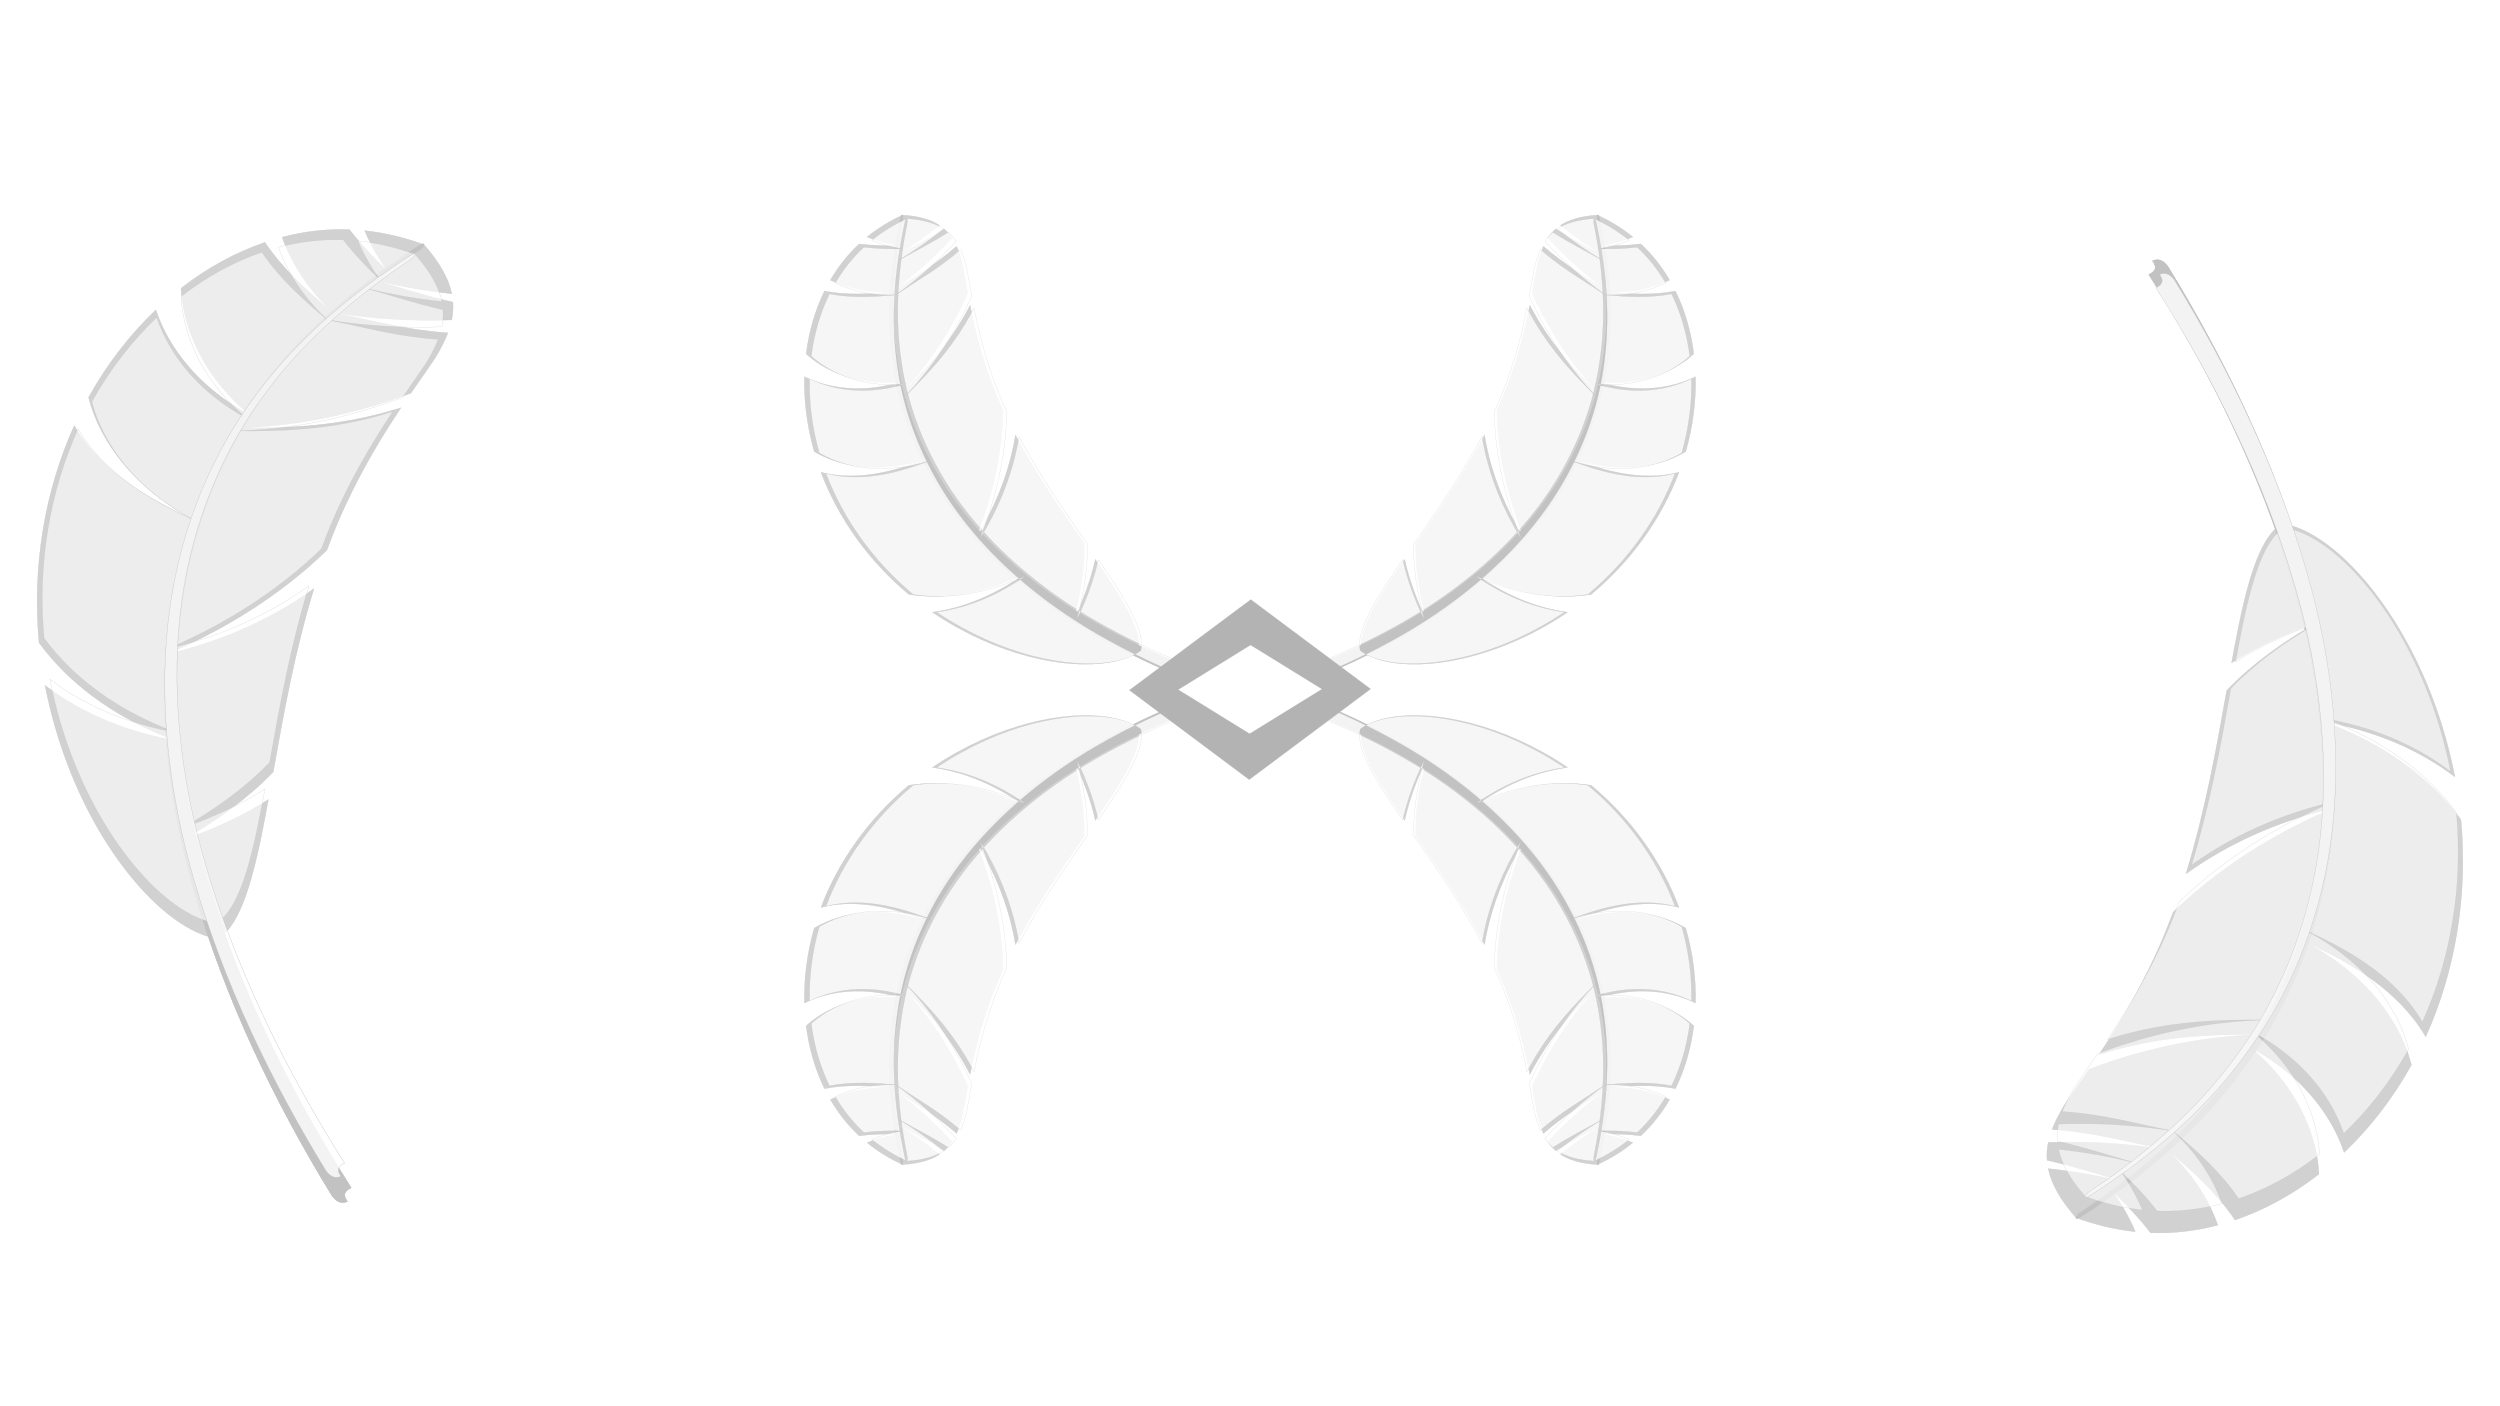 <?xml version="1.0" encoding="UTF-8" standalone="no"?>
<!-- Created with Inkscape (http://www.inkscape.org/) -->

<svg
   width="1920"
   height="1080"
   version="1.1"
   viewBox="0 0 508 285.75"
   id="svg44"
   sodipodi:docname="Piuma-model-dmd.svg"
   inkscape:version="1.3 (0e150ed6c4, 2023-07-21)"
   xmlns:inkscape="http://www.inkscape.org/namespaces/inkscape"
   xmlns:sodipodi="http://sodipodi.sourceforge.net/DTD/sodipodi-0.dtd"
   xmlns="http://www.w3.org/2000/svg"
   xmlns:svg="http://www.w3.org/2000/svg">
  <defs
     id="defs44">
    <filter
       inkscape:collect="always"
       style="color-interpolation-filters:sRGB"
       id="filter44"
       x="-0.001"
       y="-0.002"
       width="1.002"
       height="1.004">
      <feGaussianBlur
         inkscape:collect="always"
         stdDeviation="0.158"
         id="feGaussianBlur44" />
    </filter>
  </defs>
  <sodipodi:namedview
     id="namedview44"
     pagecolor="#ffffff"
     bordercolor="#000000"
     borderopacity="0.25"
     inkscape:showpageshadow="2"
     inkscape:pageopacity="0.0"
     inkscape:pagecheckerboard="0"
     inkscape:deskcolor="#d1d1d1"
     inkscape:zoom="0.51197917"
     inkscape:cx="960"
     inkscape:cy="539.08444"
     inkscape:window-width="1920"
     inkscape:window-height="1007"
     inkscape:window-x="-9"
     inkscape:window-y="-9"
     inkscape:window-maximized="1"
     inkscape:current-layer="svg44" />
  <g
     stroke="#000"
     id="g44"
     style="filter:url(#filter44);opacity:0.3">
    <g
       class="UnoptimicedTransforms"
       transform="matrix(.729 .729 -.778 .778 57.206 -155.23)"
       id="g6">
      <g
         stroke="#000"
         id="g5">
        <g
           transform="translate(480.47 311.02)"
           opacity=".8"
           stroke="#000"
           stroke-linecap="round"
           stroke-miterlimit="12.3"
           stroke-width=".053"
           id="g4">
          <path
             d="m-320.05-197.91c-3.671 1.603-7.077 3.537-10.211 5.915 2.895 1.096 5.874 1.849 8.822 2.296-3.512 0.075-7.272 0.013-11.102-0.443-3.175 2.763-5.973 6.016-8.318 9.777 5.514 2.464 11.672 3.424 17.597 3.207-6.08 0.523-12.845 0.917-19.274-0.282-2.602 4.954-4.454 10.662-5.299 16.941 0.66 0.559 1.349 1.093 2.067 1.594 5.737 3.963 12.79 5.944 19.772 6.148 1.833 0.055 3.652-5e-3 5.44-0.163-2.038 0.571-4.144 1.026-6.298 1.335-6.069 0.865-12.404 0.488-18.281-1.502-1.089-0.364-2.152-0.793-3.188-1.276-0.172 6.416 0.697 13.242 2.814 20.199 1.4 0.771 2.882 1.447 4.42 2.012 0.225 0.083 0.451 0.163 0.678 0.24 8.891 3.013 18.6 2.41 27.189-0.185-7.753 2.761-16.597 5.189-25.63 4.296-1.588-0.152-3.167-0.425-4.715-0.812 4.97 12.365 13.73 23.906 25.351 32.954 2.595 0.37 5.225 0.538 7.859 0.518 8.916-0.127 17.347-2.348 24.853-5.6-7.329 4.786-16.064 8.633-25.913 9.878 18.744 11.819 38.444 15.367 50.464 13.601 3.869-0.567 6.903-1.645 8.92-3.151 1.263-4.834-3.557-12.652-10.744-22.496-0.532-0.727-1.077-1.465-1.632-2.214-1.299 5.5-3.479 10.993-6.225 16.269 2.014-7.005 3.22-14.047 3.049-20.53-6.731-9.017-13.879-18.678-19.862-29.241-0.124 0.707-0.257 1.416-0.408 2.12-1.918 9.125-5.687 17.697-10.954 25.65 4.226-9.864 6.831-19.883 7.602-30.001 0.111-1.517 0.172-3.02 0.193-4.486-1.382-2.802-2.614-5.58-3.682-8.333-2.842-7.34-4.571-13.981-5.831-19.932-0.801 1.448-1.654 2.884-2.561 4.279-4.942 7.629-10.555 13.368-17.255 19.534 6.898-6.848 12.38-14.321 16.892-22.587 0.806-1.481 1.565-2.967 2.272-4.426-0.575-2.931-1.036-5.535-1.518-7.76-0.478-1.823-1.02-3.471-1.725-4.944-6.383 5.215-11.705 7.875-18.841 12.353 6.402-4.323 12.159-9.126 17.564-14.554-0.651-0.923-1.411-1.748-2.31-2.474-4.845 2.861-9.046 4.806-14.312 7.558 4.503-2.54 8.802-5.354 12.974-8.507-2.538-1.556-6.002-2.502-10.705-2.773z"
             opacity=".5"
             id="path1" />
          <path
             d="m-319.92-196.78c-2.602 12.067-3.836 24.972-1.69 38.028 1.996 13.077 7.847 26.844 17.778 39.2h1e-5c10.448 13.003 25.288 24.342 42.207 32.941 19.216 9.844 41.017 16.805 62.87 21.372-0.632 1.699 0.246 2.109 1.401 2.28-0.555 1.271-1.668 1.427-2.924 1.277-21.232-4.763-42.356-11.776-61.1-21.453v-3e-6c-17.262-8.835-32.428-20.487-43.145-33.832l-1e-5 -1e-5c-10.192-12.693-16.179-26.825-18.213-40.247-2.204-13.587-0.815-26.956 2.016-39.398 0.586-2.59 0.935-0.808 0.8-0.168z"
             opacity="1"
             id="path2" />
          <path
             d="m-320.05-197.91c-3.671 1.603-7.077 3.537-10.211 5.915 2.895 1.096 5.874 1.849 8.822 2.296-3.512 0.075-7.272 0.013-11.102-0.443-3.175 2.763-5.973 6.016-8.318 9.777 5.514 2.464 11.672 3.424 17.597 3.207-6.08 0.523-12.845 0.917-19.274-0.282-2.602 4.954-4.454 10.662-5.299 16.941 0.66 0.559 1.349 1.093 2.067 1.594 5.737 3.963 12.79 5.944 19.772 6.148 1.833 0.055 3.652-5e-3 5.44-0.163-2.038 0.571-4.144 1.026-6.298 1.335-6.069 0.865-12.404 0.488-18.281-1.502-1.089-0.364-2.152-0.793-3.188-1.276-0.172 6.416 0.697 13.242 2.814 20.199 1.4 0.771 2.882 1.447 4.42 2.012 0.225 0.083 0.451 0.163 0.678 0.24 8.891 3.013 18.6 2.41 27.189-0.185-7.753 2.761-16.597 5.189-25.63 4.296-1.588-0.152-3.167-0.425-4.715-0.812 4.97 12.365 13.73 23.906 25.351 32.954 2.595 0.37 5.225 0.538 7.859 0.518 8.916-0.127 17.347-2.348 24.853-5.6-7.329 4.786-16.064 8.633-25.913 9.878 18.744 11.819 38.444 15.367 50.464 13.601 3.869-0.567 6.903-1.645 8.92-3.151 1.263-4.834-3.557-12.652-10.744-22.496-0.532-0.727-1.077-1.465-1.632-2.214-1.299 5.5-3.479 10.993-6.225 16.269 2.014-7.005 3.22-14.047 3.049-20.53-6.731-9.017-13.879-18.678-19.862-29.241-0.124 0.707-0.257 1.416-0.408 2.12-1.918 9.125-5.687 17.697-10.954 25.65 4.226-9.864 6.831-19.883 7.602-30.001 0.111-1.517 0.172-3.02 0.193-4.486-1.382-2.802-2.614-5.58-3.682-8.333-2.842-7.34-4.571-13.981-5.831-19.932-0.801 1.448-1.654 2.884-2.561 4.279-4.942 7.629-10.555 13.368-17.255 19.534 6.898-6.848 12.38-14.321 16.892-22.587 0.806-1.481 1.565-2.967 2.272-4.426-0.575-2.931-1.036-5.535-1.518-7.76-0.478-1.823-1.02-3.471-1.725-4.944-6.383 5.215-11.705 7.875-18.841 12.353 6.402-4.323 12.159-9.126 17.564-14.554-0.651-0.923-1.411-1.748-2.31-2.474-4.845 2.861-9.046 4.806-14.312 7.558 4.503-2.54 8.802-5.354 12.974-8.507-2.538-1.556-6.002-2.502-10.705-2.773z"
             opacity=".5"
             id="path3" />
          <path
             d="m-319.92-196.78c-2.602 12.067-3.836 24.972-1.69 38.028 1.996 13.077 7.847 26.844 17.778 39.2h1e-5c10.448 13.003 25.288 24.342 42.207 32.941 19.216 9.844 41.017 16.805 62.87 21.372-0.632 1.699 0.246 2.109 1.401 2.28-0.555 1.271-1.668 1.427-2.924 1.277-21.232-4.763-42.356-11.776-61.1-21.453v-3e-6c-17.262-8.835-32.428-20.487-43.145-33.832l-1e-5 -1e-5c-10.192-12.693-16.179-26.825-18.213-40.247-2.204-13.587-0.815-26.956 2.016-39.398 0.586-2.59 0.935-0.808 0.8-0.168z"
             opacity="1"
             id="path4" />
        </g>
      </g>
    </g>
    <g
       transform="matrix(1.984 0 0 1.984 -154.42 -61.4)"
       id="g27">
      <g
         class="UnoptimicedTransforms"
         transform="matrix(.355 0 0 .38 113.31 9.993)"
         id="g11">
        <g
           stroke="#000"
           id="g10">
          <g
             transform="translate(480.47 311.02)"
             opacity=".8"
             stroke="#000"
             stroke-linecap="round"
             stroke-miterlimit="12.3"
             stroke-width=".053"
             id="g9">
            <path
               d="m-320.05-197.91c-3.671 1.603-7.077 3.537-10.211 5.915 2.895 1.096 5.874 1.849 8.822 2.296-3.512 0.075-7.272 0.013-11.102-0.443-3.175 2.763-5.973 6.016-8.318 9.777 5.514 2.464 11.672 3.424 17.597 3.207-6.08 0.523-12.845 0.917-19.274-0.282-2.602 4.954-4.454 10.662-5.299 16.941 0.66 0.559 1.349 1.093 2.067 1.594 5.737 3.963 12.79 5.944 19.772 6.148 1.833 0.055 3.652-5e-3 5.44-0.163-2.038 0.571-4.144 1.026-6.298 1.335-6.069 0.865-12.404 0.488-18.281-1.502-1.089-0.364-2.152-0.793-3.188-1.276-0.172 6.416 0.697 13.242 2.814 20.199 1.4 0.771 2.882 1.447 4.42 2.012 0.225 0.083 0.451 0.163 0.678 0.24 8.891 3.013 18.6 2.41 27.189-0.185-7.753 2.761-16.597 5.189-25.63 4.296-1.588-0.152-3.167-0.425-4.715-0.812 4.97 12.365 13.73 23.906 25.351 32.954 2.595 0.37 5.225 0.538 7.859 0.518 8.916-0.127 17.347-2.348 24.853-5.6-7.329 4.786-16.064 8.633-25.913 9.878 18.744 11.819 38.444 15.367 50.464 13.601 3.869-0.567 6.903-1.645 8.92-3.151 1.263-4.834-3.557-12.652-10.744-22.496-0.532-0.727-1.077-1.465-1.632-2.214-1.299 5.5-3.479 10.993-6.225 16.269 2.014-7.005 3.22-14.047 3.049-20.53-6.731-9.017-13.879-18.678-19.862-29.241-0.124 0.707-0.257 1.416-0.408 2.12-1.918 9.125-5.687 17.697-10.954 25.65 4.226-9.864 6.831-19.883 7.602-30.001 0.111-1.517 0.172-3.02 0.193-4.486-1.382-2.802-2.614-5.58-3.682-8.333-2.842-7.34-4.571-13.981-5.831-19.932-0.801 1.448-1.654 2.884-2.561 4.279-4.942 7.629-10.555 13.368-17.255 19.534 6.898-6.848 12.38-14.321 16.892-22.587 0.806-1.481 1.565-2.967 2.272-4.426-0.575-2.931-1.036-5.535-1.518-7.76-0.478-1.823-1.02-3.471-1.725-4.944-6.383 5.215-11.705 7.875-18.841 12.353 6.402-4.323 12.159-9.126 17.564-14.554-0.651-0.923-1.411-1.748-2.31-2.474-4.845 2.861-9.046 4.806-14.312 7.558 4.503-2.54 8.802-5.354 12.974-8.507-2.538-1.556-6.002-2.502-10.705-2.773z"
               opacity=".5"
               id="path6" />
            <path
               d="m-319.92-196.78c-2.602 12.067-3.836 24.972-1.69 38.028 1.996 13.077 7.847 26.844 17.778 39.2h1e-5c10.448 13.003 25.288 24.342 42.207 32.941 19.216 9.844 41.017 16.805 62.87 21.372-0.632 1.699 0.246 2.109 1.401 2.28-0.555 1.271-1.668 1.427-2.924 1.277-21.232-4.763-42.356-11.776-61.1-21.453v-3e-6c-17.262-8.835-32.428-20.487-43.145-33.832l-1e-5 -1e-5c-10.192-12.693-16.179-26.825-18.213-40.247-2.204-13.587-0.815-26.956 2.016-39.398 0.586-2.59 0.935-0.808 0.8-0.168z"
               opacity="1"
               id="path7" />
            <path
               d="m-320.05-197.91c-3.671 1.603-7.077 3.537-10.211 5.915 2.895 1.096 5.874 1.849 8.822 2.296-3.512 0.075-7.272 0.013-11.102-0.443-3.175 2.763-5.973 6.016-8.318 9.777 5.514 2.464 11.672 3.424 17.597 3.207-6.08 0.523-12.845 0.917-19.274-0.282-2.602 4.954-4.454 10.662-5.299 16.941 0.66 0.559 1.349 1.093 2.067 1.594 5.737 3.963 12.79 5.944 19.772 6.148 1.833 0.055 3.652-5e-3 5.44-0.163-2.038 0.571-4.144 1.026-6.298 1.335-6.069 0.865-12.404 0.488-18.281-1.502-1.089-0.364-2.152-0.793-3.188-1.276-0.172 6.416 0.697 13.242 2.814 20.199 1.4 0.771 2.882 1.447 4.42 2.012 0.225 0.083 0.451 0.163 0.678 0.24 8.891 3.013 18.6 2.41 27.189-0.185-7.753 2.761-16.597 5.189-25.63 4.296-1.588-0.152-3.167-0.425-4.715-0.812 4.97 12.365 13.73 23.906 25.351 32.954 2.595 0.37 5.225 0.538 7.859 0.518 8.916-0.127 17.347-2.348 24.853-5.6-7.329 4.786-16.064 8.633-25.913 9.878 18.744 11.819 38.444 15.367 50.464 13.601 3.869-0.567 6.903-1.645 8.92-3.151 1.263-4.834-3.557-12.652-10.744-22.496-0.532-0.727-1.077-1.465-1.632-2.214-1.299 5.5-3.479 10.993-6.225 16.269 2.014-7.005 3.22-14.047 3.049-20.53-6.731-9.017-13.879-18.678-19.862-29.241-0.124 0.707-0.257 1.416-0.408 2.12-1.918 9.125-5.687 17.697-10.954 25.65 4.226-9.864 6.831-19.883 7.602-30.001 0.111-1.517 0.172-3.02 0.193-4.486-1.382-2.802-2.614-5.58-3.682-8.333-2.842-7.34-4.571-13.981-5.831-19.932-0.801 1.448-1.654 2.884-2.561 4.279-4.942 7.629-10.555 13.368-17.255 19.534 6.898-6.848 12.38-14.321 16.892-22.587 0.806-1.481 1.565-2.967 2.272-4.426-0.575-2.931-1.036-5.535-1.518-7.76-0.478-1.823-1.02-3.471-1.725-4.944-6.383 5.215-11.705 7.875-18.841 12.353 6.402-4.323 12.159-9.126 17.564-14.554-0.651-0.923-1.411-1.748-2.31-2.474-4.845 2.861-9.046 4.806-14.312 7.558 4.503-2.54 8.802-5.354 12.974-8.507-2.538-1.556-6.002-2.502-10.705-2.773z"
               opacity=".5"
               id="path8" />
            <path
               d="m-319.92-196.78c-2.602 12.067-3.836 24.972-1.69 38.028 1.996 13.077 7.847 26.844 17.778 39.2h1e-5c10.448 13.003 25.288 24.342 42.207 32.941 19.216 9.844 41.017 16.805 62.87 21.372-0.632 1.699 0.246 2.109 1.401 2.28-0.555 1.271-1.668 1.427-2.924 1.277-21.232-4.763-42.356-11.776-61.1-21.453v-3e-6c-17.262-8.835-32.428-20.487-43.145-33.832l-1e-5 -1e-5c-10.192-12.693-16.179-26.825-18.213-40.247-2.204-13.587-0.815-26.956 2.016-39.398 0.586-2.59 0.935-0.808 0.8-0.168z"
               opacity="1"
               id="path9" />
          </g>
        </g>
      </g>
      <g
         class="UnoptimicedTransforms"
         transform="matrix(-.355 0 0 .38 298.4 9.993)"
         id="g16">
        <g
           stroke="#000"
           id="g15">
          <g
             transform="translate(480.47 311.02)"
             opacity=".8"
             stroke="#000"
             stroke-linecap="round"
             stroke-miterlimit="12.3"
             stroke-width=".053"
             id="g14">
            <path
               d="m-320.05-197.91c-3.671 1.603-7.077 3.537-10.211 5.915 2.895 1.096 5.874 1.849 8.822 2.296-3.512 0.075-7.272 0.013-11.102-0.443-3.175 2.763-5.973 6.016-8.318 9.777 5.514 2.464 11.672 3.424 17.597 3.207-6.08 0.523-12.845 0.917-19.274-0.282-2.602 4.954-4.454 10.662-5.299 16.941 0.66 0.559 1.349 1.093 2.067 1.594 5.737 3.963 12.79 5.944 19.772 6.148 1.833 0.055 3.652-5e-3 5.44-0.163-2.038 0.571-4.144 1.026-6.298 1.335-6.069 0.865-12.404 0.488-18.281-1.502-1.089-0.364-2.152-0.793-3.188-1.276-0.172 6.416 0.697 13.242 2.814 20.199 1.4 0.771 2.882 1.447 4.42 2.012 0.225 0.083 0.451 0.163 0.678 0.24 8.891 3.013 18.6 2.41 27.189-0.185-7.753 2.761-16.597 5.189-25.63 4.296-1.588-0.152-3.167-0.425-4.715-0.812 4.97 12.365 13.73 23.906 25.351 32.954 2.595 0.37 5.225 0.538 7.859 0.518 8.916-0.127 17.347-2.348 24.853-5.6-7.329 4.786-16.064 8.633-25.913 9.878 18.744 11.819 38.444 15.367 50.464 13.601 3.869-0.567 6.903-1.645 8.92-3.151 1.263-4.834-3.557-12.652-10.744-22.496-0.532-0.727-1.077-1.465-1.632-2.214-1.299 5.5-3.479 10.993-6.225 16.269 2.014-7.005 3.22-14.047 3.049-20.53-6.731-9.017-13.879-18.678-19.862-29.241-0.124 0.707-0.257 1.416-0.408 2.12-1.918 9.125-5.687 17.697-10.954 25.65 4.226-9.864 6.831-19.883 7.602-30.001 0.111-1.517 0.172-3.02 0.193-4.486-1.382-2.802-2.614-5.58-3.682-8.333-2.842-7.34-4.571-13.981-5.831-19.932-0.801 1.448-1.654 2.884-2.561 4.279-4.942 7.629-10.555 13.368-17.255 19.534 6.898-6.848 12.38-14.321 16.892-22.587 0.806-1.481 1.565-2.967 2.272-4.426-0.575-2.931-1.036-5.535-1.518-7.76-0.478-1.823-1.02-3.471-1.725-4.944-6.383 5.215-11.705 7.875-18.841 12.353 6.402-4.323 12.159-9.126 17.564-14.554-0.651-0.923-1.411-1.748-2.31-2.474-4.845 2.861-9.046 4.806-14.312 7.558 4.503-2.54 8.802-5.354 12.974-8.507-2.538-1.556-6.002-2.502-10.705-2.773z"
               opacity=".5"
               id="path11" />
            <path
               d="m-319.92-196.78c-2.602 12.067-3.836 24.972-1.69 38.028 1.996 13.077 7.847 26.844 17.778 39.2h1e-5c10.448 13.003 25.288 24.342 42.207 32.941 19.216 9.844 41.017 16.805 62.87 21.372-0.632 1.699 0.246 2.109 1.401 2.28-0.555 1.271-1.668 1.427-2.924 1.277-21.232-4.763-42.356-11.776-61.1-21.453v-3e-6c-17.262-8.835-32.428-20.487-43.145-33.832l-1e-5 -1e-5c-10.192-12.693-16.179-26.825-18.213-40.247-2.204-13.587-0.815-26.956 2.016-39.398 0.586-2.59 0.935-0.808 0.8-0.168z"
               opacity="1"
               id="path12" />
            <path
               d="m-320.05-197.91c-3.671 1.603-7.077 3.537-10.211 5.915 2.895 1.096 5.874 1.849 8.822 2.296-3.512 0.075-7.272 0.013-11.102-0.443-3.175 2.763-5.973 6.016-8.318 9.777 5.514 2.464 11.672 3.424 17.597 3.207-6.08 0.523-12.845 0.917-19.274-0.282-2.602 4.954-4.454 10.662-5.299 16.941 0.66 0.559 1.349 1.093 2.067 1.594 5.737 3.963 12.79 5.944 19.772 6.148 1.833 0.055 3.652-5e-3 5.44-0.163-2.038 0.571-4.144 1.026-6.298 1.335-6.069 0.865-12.404 0.488-18.281-1.502-1.089-0.364-2.152-0.793-3.188-1.276-0.172 6.416 0.697 13.242 2.814 20.199 1.4 0.771 2.882 1.447 4.42 2.012 0.225 0.083 0.451 0.163 0.678 0.24 8.891 3.013 18.6 2.41 27.189-0.185-7.753 2.761-16.597 5.189-25.63 4.296-1.588-0.152-3.167-0.425-4.715-0.812 4.97 12.365 13.73 23.906 25.351 32.954 2.595 0.37 5.225 0.538 7.859 0.518 8.916-0.127 17.347-2.348 24.853-5.6-7.329 4.786-16.064 8.633-25.913 9.878 18.744 11.819 38.444 15.367 50.464 13.601 3.869-0.567 6.903-1.645 8.92-3.151 1.263-4.834-3.557-12.652-10.744-22.496-0.532-0.727-1.077-1.465-1.632-2.214-1.299 5.5-3.479 10.993-6.225 16.269 2.014-7.005 3.22-14.047 3.049-20.53-6.731-9.017-13.879-18.678-19.862-29.241-0.124 0.707-0.257 1.416-0.408 2.12-1.918 9.125-5.687 17.697-10.954 25.65 4.226-9.864 6.831-19.883 7.602-30.001 0.111-1.517 0.172-3.02 0.193-4.486-1.382-2.802-2.614-5.58-3.682-8.333-2.842-7.34-4.571-13.981-5.831-19.932-0.801 1.448-1.654 2.884-2.561 4.279-4.942 7.629-10.555 13.368-17.255 19.534 6.898-6.848 12.38-14.321 16.892-22.587 0.806-1.481 1.565-2.967 2.272-4.426-0.575-2.931-1.036-5.535-1.518-7.76-0.478-1.823-1.02-3.471-1.725-4.944-6.383 5.215-11.705 7.875-18.841 12.353 6.402-4.323 12.159-9.126 17.564-14.554-0.651-0.923-1.411-1.748-2.31-2.474-4.845 2.861-9.046 4.806-14.312 7.558 4.503-2.54 8.802-5.354 12.974-8.507-2.538-1.556-6.002-2.502-10.705-2.773z"
               opacity=".5"
               id="path13" />
            <path
               d="m-319.92-196.78c-2.602 12.067-3.836 24.972-1.69 38.028 1.996 13.077 7.847 26.844 17.778 39.2h1e-5c10.448 13.003 25.288 24.342 42.207 32.941 19.216 9.844 41.017 16.805 62.87 21.372-0.632 1.699 0.246 2.109 1.401 2.28-0.555 1.271-1.668 1.427-2.924 1.277-21.232-4.763-42.356-11.776-61.1-21.453v-3e-6c-17.262-8.835-32.428-20.487-43.145-33.832l-1e-5 -1e-5c-10.192-12.693-16.179-26.825-18.213-40.247-2.204-13.587-0.815-26.956 2.016-39.398 0.586-2.59 0.935-0.808 0.8-0.168z"
               opacity="1"
               id="path14" />
          </g>
        </g>
      </g>
      <g
         class="UnoptimicedTransforms"
         transform="matrix(.355 0 0 -.38 113.31 193.21)"
         id="g21">
        <g
           stroke="#000"
           id="g20">
          <g
             transform="translate(480.47 311.02)"
             opacity=".8"
             stroke="#000"
             stroke-linecap="round"
             stroke-miterlimit="12.3"
             stroke-width=".053"
             id="g19">
            <path
               d="m-320.05-197.91c-3.671 1.603-7.077 3.537-10.211 5.915 2.895 1.096 5.874 1.849 8.822 2.296-3.512 0.075-7.272 0.013-11.102-0.443-3.175 2.763-5.973 6.016-8.318 9.777 5.514 2.464 11.672 3.424 17.597 3.207-6.08 0.523-12.845 0.917-19.274-0.282-2.602 4.954-4.454 10.662-5.299 16.941 0.66 0.559 1.349 1.093 2.067 1.594 5.737 3.963 12.79 5.944 19.772 6.148 1.833 0.055 3.652-5e-3 5.44-0.163-2.038 0.571-4.144 1.026-6.298 1.335-6.069 0.865-12.404 0.488-18.281-1.502-1.089-0.364-2.152-0.793-3.188-1.276-0.172 6.416 0.697 13.242 2.814 20.199 1.4 0.771 2.882 1.447 4.42 2.012 0.225 0.083 0.451 0.163 0.678 0.24 8.891 3.013 18.6 2.41 27.189-0.185-7.753 2.761-16.597 5.189-25.63 4.296-1.588-0.152-3.167-0.425-4.715-0.812 4.97 12.365 13.73 23.906 25.351 32.954 2.595 0.37 5.225 0.538 7.859 0.518 8.916-0.127 17.347-2.348 24.853-5.6-7.329 4.786-16.064 8.633-25.913 9.878 18.744 11.819 38.444 15.367 50.464 13.601 3.869-0.567 6.903-1.645 8.92-3.151 1.263-4.834-3.557-12.652-10.744-22.496-0.532-0.727-1.077-1.465-1.632-2.214-1.299 5.5-3.479 10.993-6.225 16.269 2.014-7.005 3.22-14.047 3.049-20.53-6.731-9.017-13.879-18.678-19.862-29.241-0.124 0.707-0.257 1.416-0.408 2.12-1.918 9.125-5.687 17.697-10.954 25.65 4.226-9.864 6.831-19.883 7.602-30.001 0.111-1.517 0.172-3.02 0.193-4.486-1.382-2.802-2.614-5.58-3.682-8.333-2.842-7.34-4.571-13.981-5.831-19.932-0.801 1.448-1.654 2.884-2.561 4.279-4.942 7.629-10.555 13.368-17.255 19.534 6.898-6.848 12.38-14.321 16.892-22.587 0.806-1.481 1.565-2.967 2.272-4.426-0.575-2.931-1.036-5.535-1.518-7.76-0.478-1.823-1.02-3.471-1.725-4.944-6.383 5.215-11.705 7.875-18.841 12.353 6.402-4.323 12.159-9.126 17.564-14.554-0.651-0.923-1.411-1.748-2.31-2.474-4.845 2.861-9.046 4.806-14.312 7.558 4.503-2.54 8.802-5.354 12.974-8.507-2.538-1.556-6.002-2.502-10.705-2.773z"
               opacity=".5"
               id="path16" />
            <path
               d="m-319.92-196.78c-2.602 12.067-3.836 24.972-1.69 38.028 1.996 13.077 7.847 26.844 17.778 39.2h1e-5c10.448 13.003 25.288 24.342 42.207 32.941 19.216 9.844 41.017 16.805 62.87 21.372-0.632 1.699 0.246 2.109 1.401 2.28-0.555 1.271-1.668 1.427-2.924 1.277-21.232-4.763-42.356-11.776-61.1-21.453v-3e-6c-17.262-8.835-32.428-20.487-43.145-33.832l-1e-5 -1e-5c-10.192-12.693-16.179-26.825-18.213-40.247-2.204-13.587-0.815-26.956 2.016-39.398 0.586-2.59 0.935-0.808 0.8-0.168z"
               opacity="1"
               id="path17" />
            <path
               d="m-320.05-197.91c-3.671 1.603-7.077 3.537-10.211 5.915 2.895 1.096 5.874 1.849 8.822 2.296-3.512 0.075-7.272 0.013-11.102-0.443-3.175 2.763-5.973 6.016-8.318 9.777 5.514 2.464 11.672 3.424 17.597 3.207-6.08 0.523-12.845 0.917-19.274-0.282-2.602 4.954-4.454 10.662-5.299 16.941 0.66 0.559 1.349 1.093 2.067 1.594 5.737 3.963 12.79 5.944 19.772 6.148 1.833 0.055 3.652-5e-3 5.44-0.163-2.038 0.571-4.144 1.026-6.298 1.335-6.069 0.865-12.404 0.488-18.281-1.502-1.089-0.364-2.152-0.793-3.188-1.276-0.172 6.416 0.697 13.242 2.814 20.199 1.4 0.771 2.882 1.447 4.42 2.012 0.225 0.083 0.451 0.163 0.678 0.24 8.891 3.013 18.6 2.41 27.189-0.185-7.753 2.761-16.597 5.189-25.63 4.296-1.588-0.152-3.167-0.425-4.715-0.812 4.97 12.365 13.73 23.906 25.351 32.954 2.595 0.37 5.225 0.538 7.859 0.518 8.916-0.127 17.347-2.348 24.853-5.6-7.329 4.786-16.064 8.633-25.913 9.878 18.744 11.819 38.444 15.367 50.464 13.601 3.869-0.567 6.903-1.645 8.92-3.151 1.263-4.834-3.557-12.652-10.744-22.496-0.532-0.727-1.077-1.465-1.632-2.214-1.299 5.5-3.479 10.993-6.225 16.269 2.014-7.005 3.22-14.047 3.049-20.53-6.731-9.017-13.879-18.678-19.862-29.241-0.124 0.707-0.257 1.416-0.408 2.12-1.918 9.125-5.687 17.697-10.954 25.65 4.226-9.864 6.831-19.883 7.602-30.001 0.111-1.517 0.172-3.02 0.193-4.486-1.382-2.802-2.614-5.58-3.682-8.333-2.842-7.34-4.571-13.981-5.831-19.932-0.801 1.448-1.654 2.884-2.561 4.279-4.942 7.629-10.555 13.368-17.255 19.534 6.898-6.848 12.38-14.321 16.892-22.587 0.806-1.481 1.565-2.967 2.272-4.426-0.575-2.931-1.036-5.535-1.518-7.76-0.478-1.823-1.02-3.471-1.725-4.944-6.383 5.215-11.705 7.875-18.841 12.353 6.402-4.323 12.159-9.126 17.564-14.554-0.651-0.923-1.411-1.748-2.31-2.474-4.845 2.861-9.046 4.806-14.312 7.558 4.503-2.54 8.802-5.354 12.974-8.507-2.538-1.556-6.002-2.502-10.705-2.773z"
               opacity=".5"
               id="path18" />
            <path
               d="m-319.92-196.78c-2.602 12.067-3.836 24.972-1.69 38.028 1.996 13.077 7.847 26.844 17.778 39.2h1e-5c10.448 13.003 25.288 24.342 42.207 32.941 19.216 9.844 41.017 16.805 62.87 21.372-0.632 1.699 0.246 2.109 1.401 2.28-0.555 1.271-1.668 1.427-2.924 1.277-21.232-4.763-42.356-11.776-61.1-21.453v-3e-6c-17.262-8.835-32.428-20.487-43.145-33.832l-1e-5 -1e-5c-10.192-12.693-16.179-26.825-18.213-40.247-2.204-13.587-0.815-26.956 2.016-39.398 0.586-2.59 0.935-0.808 0.8-0.168z"
               opacity="1"
               id="path19" />
          </g>
        </g>
      </g>
      <g
         class="UnoptimicedTransforms"
         transform="matrix(-.355 0 0 -.38 298.4 193.21)"
         id="g26">
        <g
           stroke="#000"
           id="g25">
          <g
             transform="translate(480.47 311.02)"
             opacity=".8"
             stroke="#000"
             stroke-linecap="round"
             stroke-miterlimit="12.3"
             stroke-width=".053"
             id="g24">
            <path
               d="m-320.05-197.91c-3.671 1.603-7.077 3.537-10.211 5.915 2.895 1.096 5.874 1.849 8.822 2.296-3.512 0.075-7.272 0.013-11.102-0.443-3.175 2.763-5.973 6.016-8.318 9.777 5.514 2.464 11.672 3.424 17.597 3.207-6.08 0.523-12.845 0.917-19.274-0.282-2.602 4.954-4.454 10.662-5.299 16.941 0.66 0.559 1.349 1.093 2.067 1.594 5.737 3.963 12.79 5.944 19.772 6.148 1.833 0.055 3.652-5e-3 5.44-0.163-2.038 0.571-4.144 1.026-6.298 1.335-6.069 0.865-12.404 0.488-18.281-1.502-1.089-0.364-2.152-0.793-3.188-1.276-0.172 6.416 0.697 13.242 2.814 20.199 1.4 0.771 2.882 1.447 4.42 2.012 0.225 0.083 0.451 0.163 0.678 0.24 8.891 3.013 18.6 2.41 27.189-0.185-7.753 2.761-16.597 5.189-25.63 4.296-1.588-0.152-3.167-0.425-4.715-0.812 4.97 12.365 13.73 23.906 25.351 32.954 2.595 0.37 5.225 0.538 7.859 0.518 8.916-0.127 17.347-2.348 24.853-5.6-7.329 4.786-16.064 8.633-25.913 9.878 18.744 11.819 38.444 15.367 50.464 13.601 3.869-0.567 6.903-1.645 8.92-3.151 1.263-4.834-3.557-12.652-10.744-22.496-0.532-0.727-1.077-1.465-1.632-2.214-1.299 5.5-3.479 10.993-6.225 16.269 2.014-7.005 3.22-14.047 3.049-20.53-6.731-9.017-13.879-18.678-19.862-29.241-0.124 0.707-0.257 1.416-0.408 2.12-1.918 9.125-5.687 17.697-10.954 25.65 4.226-9.864 6.831-19.883 7.602-30.001 0.111-1.517 0.172-3.02 0.193-4.486-1.382-2.802-2.614-5.58-3.682-8.333-2.842-7.34-4.571-13.981-5.831-19.932-0.801 1.448-1.654 2.884-2.561 4.279-4.942 7.629-10.555 13.368-17.255 19.534 6.898-6.848 12.38-14.321 16.892-22.587 0.806-1.481 1.565-2.967 2.272-4.426-0.575-2.931-1.036-5.535-1.518-7.76-0.478-1.823-1.02-3.471-1.725-4.944-6.383 5.215-11.705 7.875-18.841 12.353 6.402-4.323 12.159-9.126 17.564-14.554-0.651-0.923-1.411-1.748-2.31-2.474-4.845 2.861-9.046 4.806-14.312 7.558 4.503-2.54 8.802-5.354 12.974-8.507-2.538-1.556-6.002-2.502-10.705-2.773z"
               opacity=".5"
               id="path21" />
            <path
               d="m-319.92-196.78c-2.602 12.067-3.836 24.972-1.69 38.028 1.996 13.077 7.847 26.844 17.778 39.2h1e-5c10.448 13.003 25.288 24.342 42.207 32.941 19.216 9.844 41.017 16.805 62.87 21.372-0.632 1.699 0.246 2.109 1.401 2.28-0.555 1.271-1.668 1.427-2.924 1.277-21.232-4.763-42.356-11.776-61.1-21.453v-3e-6c-17.262-8.835-32.428-20.487-43.145-33.832l-1e-5 -1e-5c-10.192-12.693-16.179-26.825-18.213-40.247-2.204-13.587-0.815-26.956 2.016-39.398 0.586-2.59 0.935-0.808 0.8-0.168z"
               opacity="1"
               id="path22" />
            <path
               d="m-320.05-197.91c-3.671 1.603-7.077 3.537-10.211 5.915 2.895 1.096 5.874 1.849 8.822 2.296-3.512 0.075-7.272 0.013-11.102-0.443-3.175 2.763-5.973 6.016-8.318 9.777 5.514 2.464 11.672 3.424 17.597 3.207-6.08 0.523-12.845 0.917-19.274-0.282-2.602 4.954-4.454 10.662-5.299 16.941 0.66 0.559 1.349 1.093 2.067 1.594 5.737 3.963 12.79 5.944 19.772 6.148 1.833 0.055 3.652-5e-3 5.44-0.163-2.038 0.571-4.144 1.026-6.298 1.335-6.069 0.865-12.404 0.488-18.281-1.502-1.089-0.364-2.152-0.793-3.188-1.276-0.172 6.416 0.697 13.242 2.814 20.199 1.4 0.771 2.882 1.447 4.42 2.012 0.225 0.083 0.451 0.163 0.678 0.24 8.891 3.013 18.6 2.41 27.189-0.185-7.753 2.761-16.597 5.189-25.63 4.296-1.588-0.152-3.167-0.425-4.715-0.812 4.97 12.365 13.73 23.906 25.351 32.954 2.595 0.37 5.225 0.538 7.859 0.518 8.916-0.127 17.347-2.348 24.853-5.6-7.329 4.786-16.064 8.633-25.913 9.878 18.744 11.819 38.444 15.367 50.464 13.601 3.869-0.567 6.903-1.645 8.92-3.151 1.263-4.834-3.557-12.652-10.744-22.496-0.532-0.727-1.077-1.465-1.632-2.214-1.299 5.5-3.479 10.993-6.225 16.269 2.014-7.005 3.22-14.047 3.049-20.53-6.731-9.017-13.879-18.678-19.862-29.241-0.124 0.707-0.257 1.416-0.408 2.12-1.918 9.125-5.687 17.697-10.954 25.65 4.226-9.864 6.831-19.883 7.602-30.001 0.111-1.517 0.172-3.02 0.193-4.486-1.382-2.802-2.614-5.58-3.682-8.333-2.842-7.34-4.571-13.981-5.831-19.932-0.801 1.448-1.654 2.884-2.561 4.279-4.942 7.629-10.555 13.368-17.255 19.534 6.898-6.848 12.38-14.321 16.892-22.587 0.806-1.481 1.565-2.967 2.272-4.426-0.575-2.931-1.036-5.535-1.518-7.76-0.478-1.823-1.02-3.471-1.725-4.944-6.383 5.215-11.705 7.875-18.841 12.353 6.402-4.323 12.159-9.126 17.564-14.554-0.651-0.923-1.411-1.748-2.31-2.474-4.845 2.861-9.046 4.806-14.312 7.558 4.503-2.54 8.802-5.354 12.974-8.507-2.538-1.556-6.002-2.502-10.705-2.773z"
               opacity=".5"
               id="path23" />
            <path
               d="m-319.92-196.78c-2.602 12.067-3.836 24.972-1.69 38.028 1.996 13.077 7.847 26.844 17.778 39.2h1e-5c10.448 13.003 25.288 24.342 42.207 32.941 19.216 9.844 41.017 16.805 62.87 21.372-0.632 1.699 0.246 2.109 1.401 2.28-0.555 1.271-1.668 1.427-2.924 1.277-21.232-4.763-42.356-11.776-61.1-21.453v-3e-6c-17.262-8.835-32.428-20.487-43.145-33.832l-1e-5 -1e-5c-10.192-12.693-16.179-26.825-18.213-40.247-2.204-13.587-0.815-26.956 2.016-39.398 0.586-2.59 0.935-0.808 0.8-0.168z"
               opacity="1"
               id="path24" />
          </g>
        </g>
      </g>
    </g>
    <g
       transform="matrix(-.699 0 0 -.747 100.22 88.102)"
       fill="#fff"
       opacity=".8"
       id="g28">
      <path
         d="m-319.92-196.78c-2.602 12.067-3.836 24.972-1.69 38.028 1.996 13.077 7.847 26.844 17.778 39.2h1e-5c10.448 13.003 25.288 24.342 42.207 32.941 19.216 9.844 41.017 16.805 62.87 21.372-0.632 1.699 0.246 2.109 1.401 2.28-0.555 1.271-1.668 1.427-2.924 1.277-21.232-4.763-42.356-11.776-61.1-21.453v-3e-6c-17.262-8.835-32.428-20.487-43.145-33.832l-1e-5 -1e-5c-10.192-12.693-16.179-26.825-18.213-40.247-2.204-13.587-0.815-26.956 2.016-39.398 0.586-2.59 0.935-0.808 0.8-0.168zm-0.137-1.126c-3.671 1.603-7.077 3.537-10.211 5.915 2.895 1.096 5.874 1.849 8.822 2.296-3.512 0.075-7.272 0.013-11.102-0.443-3.175 2.763-5.973 6.016-8.318 9.777 5.514 2.464 11.672 3.424 17.597 3.207-6.08 0.523-12.845 0.917-19.274-0.282-2.602 4.954-4.454 10.662-5.299 16.941 0.66 0.559 1.349 1.093 2.067 1.594 5.737 3.963 12.79 5.944 19.772 6.148 1.833 0.055 3.652-5e-3 5.44-0.163-2.038 0.571-4.144 1.026-6.298 1.335-6.069 0.865-12.404 0.488-18.281-1.502-1.089-0.364-2.152-0.793-3.188-1.276-0.172 6.416 0.697 13.242 2.814 20.199 1.4 0.771 2.882 1.447 4.42 2.012 0.225 0.083 0.451 0.163 0.678 0.24 8.891 3.013 18.6 2.41 27.189-0.185-7.753 2.761-16.597 5.189-25.63 4.296-1.588-0.152-3.167-0.425-4.715-0.812 4.97 12.365 13.73 23.906 25.351 32.954 2.595 0.37 5.225 0.538 7.859 0.518v0c8.916-0.127 17.347-2.348 24.853-5.6-7.329 4.786-16.064 8.633-25.913 9.878 18.744 11.819 38.444 15.367 50.464 13.601 3.869-0.567 6.903-1.645 8.92-3.151 1.263-4.834-3.557-12.652-10.744-22.496-0.532-0.727-1.077-1.465-1.632-2.214-1.299 5.5-3.479 10.993-6.225 16.269 2.014-7.005 3.22-14.047 3.049-20.53-6.731-9.017-13.879-18.678-19.862-29.241-0.124 0.707-0.257 1.416-0.408 2.12-1.918 9.125-5.687 17.697-10.954 25.65 4.226-9.864 6.831-19.883 7.602-30.001 0.111-1.517 0.172-3.02 0.193-4.486-1.382-2.802-2.614-5.58-3.682-8.333-2.842-7.34-4.571-13.981-5.831-19.932-0.801 1.448-1.654 2.884-2.561 4.279-4.942 7.629-10.555 13.368-17.255 19.534 6.898-6.848 12.38-14.321 16.892-22.587 0.806-1.481 1.565-2.967 2.272-4.426-0.575-2.931-1.036-5.535-1.518-7.76-0.478-1.823-1.02-3.471-1.725-4.944-6.383 5.215-11.705 7.875-18.841 12.353 6.402-4.323 12.159-9.126 17.564-14.554-0.651-0.923-1.411-1.748-2.31-2.474-4.845 2.861-9.046 4.806-14.312 7.558 4.503-2.54 8.802-5.354 12.974-8.507-2.538-1.556-6.002-2.502-10.705-2.773zm0.137 1.126c-2.602 12.067-3.836 24.972-1.69 38.028 1.996 13.077 7.847 26.844 17.778 39.2h1e-5c10.448 13.003 25.288 24.342 42.207 32.941 19.216 9.844 41.017 16.805 62.87 21.372-0.632 1.699 0.246 2.109 1.401 2.28-0.555 1.271-1.668 1.427-2.924 1.277-21.232-4.763-42.356-11.776-61.1-21.453v-3e-6c-17.262-8.835-32.428-20.487-43.145-33.832l-1e-5 -1e-5c-10.192-12.693-16.179-26.825-18.213-40.247-2.204-13.587-0.815-26.956 2.016-39.398 0.586-2.59 0.935-0.808 0.8-0.168zm-0.137-1.126c-3.671 1.603-7.077 3.537-10.211 5.915 2.895 1.096 5.874 1.849 8.822 2.296-3.512 0.075-7.272 0.013-11.102-0.443-3.175 2.763-5.973 6.016-8.318 9.777 5.514 2.464 11.672 3.424 17.597 3.207-6.08 0.523-12.845 0.917-19.274-0.282-2.602 4.954-4.454 10.662-5.299 16.941 0.66 0.559 1.349 1.093 2.067 1.594 5.737 3.963 12.79 5.944 19.772 6.148 1.833 0.055 3.652-5e-3 5.44-0.163-2.038 0.571-4.144 1.026-6.298 1.335-6.069 0.865-12.404 0.488-18.281-1.502-1.089-0.364-2.152-0.793-3.188-1.276-0.172 6.416 0.697 13.242 2.814 20.199 1.4 0.771 2.882 1.447 4.42 2.012 0.225 0.083 0.451 0.163 0.678 0.24 8.891 3.013 18.6 2.41 27.189-0.185-7.753 2.761-16.597 5.189-25.63 4.296-1.588-0.152-3.167-0.425-4.715-0.812 4.97 12.365 13.73 23.906 25.351 32.954 2.595 0.37 5.225 0.538 7.859 0.518v0c8.916-0.127 17.347-2.348 24.853-5.6-7.329 4.786-16.064 8.633-25.913 9.878 18.744 11.819 38.444 15.367 50.464 13.601 3.869-0.567 6.903-1.645 8.92-3.151 1.263-4.834-3.557-12.652-10.744-22.496-0.532-0.727-1.077-1.465-1.632-2.214-1.299 5.5-3.479 10.993-6.225 16.269 2.014-7.005 3.22-14.047 3.049-20.53-6.731-9.017-13.879-18.678-19.862-29.241-0.124 0.707-0.257 1.416-0.408 2.12-1.918 9.125-5.687 17.697-10.954 25.65 4.226-9.864 6.831-19.883 7.602-30.001 0.111-1.517 0.172-3.02 0.193-4.486-1.382-2.802-2.614-5.58-3.682-8.333-2.842-7.34-4.571-13.981-5.831-19.932-0.801 1.448-1.654 2.884-2.561 4.279-4.942 7.629-10.555 13.368-17.255 19.534 6.898-6.848 12.38-14.321 16.892-22.587 0.806-1.481 1.565-2.967 2.272-4.426-0.575-2.931-1.036-5.535-1.518-7.76-0.478-1.823-1.02-3.471-1.725-4.944-6.383 5.215-11.705 7.875-18.841 12.353 6.402-4.323 12.159-9.126 17.564-14.554-0.651-0.923-1.411-1.748-2.31-2.474-4.845 2.861-9.046 4.806-14.312 7.558 4.503-2.54 8.802-5.354 12.974-8.507-2.538-1.556-6.002-2.502-10.705-2.773zm199.67 1.126c2.602 12.067 3.836 24.972 1.69 38.028-1.996 13.077-7.847 26.844-17.778 39.2h-1e-5c-10.448 13.003-25.288 24.342-42.207 32.941-19.216 9.844-41.017 16.805-62.87 21.372 0.632 1.699-0.246 2.109-1.401 2.28 0.555 1.271 1.668 1.427 2.924 1.277 21.232-4.763 42.356-11.776 61.1-21.453 0-1e-6 1e-5 -2e-6 1e-5 -3e-6 17.262-8.835 32.428-20.487 43.145-33.832v-1e-5c10.192-12.693 16.179-26.825 18.213-40.247 2.204-13.587 0.815-26.956-2.016-39.398-0.586-2.59-0.935-0.808-0.8-0.168zm0.137-1.126c3.671 1.603 7.077 3.537 10.211 5.915-2.895 1.096-5.874 1.849-8.822 2.296 3.512 0.075 7.272 0.013 11.102-0.443 3.175 2.763 5.973 6.016 8.318 9.777-5.514 2.464-11.672 3.424-17.597 3.207 6.08 0.523 12.845 0.917 19.274-0.282 2.602 4.954 4.454 10.662 5.299 16.941-0.66 0.559-1.349 1.093-2.067 1.594-5.737 3.963-12.79 5.944-19.772 6.148-1.833 0.055-3.652-5e-3 -5.44-0.163 2.038 0.571 4.144 1.026 6.298 1.335 6.069 0.865 12.404 0.488 18.281-1.502 1.089-0.364 2.152-0.793 3.188-1.276 0.172 6.416-0.697 13.242-2.814 20.199-1.4 0.771-2.882 1.447-4.42 2.012-0.225 0.083-0.451 0.163-0.678 0.24-8.891 3.013-18.6 2.41-27.189-0.185 7.753 2.761 16.597 5.189 25.63 4.296 1.588-0.152 3.167-0.425 4.715-0.812-4.97 12.365-13.73 23.906-25.351 32.954-2.595 0.37-5.225 0.538-7.859 0.518v0c-8.916-0.127-17.347-2.348-24.853-5.6 7.329 4.786 16.064 8.633 25.913 9.878-18.744 11.819-38.444 15.367-50.464 13.601-3.869-0.567-6.903-1.645-8.92-3.151-1.263-4.834 3.557-12.652 10.744-22.496 0.532-0.727 1.077-1.465 1.632-2.214 1.299 5.5 3.479 10.993 6.225 16.269-2.014-7.005-3.22-14.047-3.049-20.53 6.731-9.017 13.879-18.678 19.862-29.241 0.124 0.707 0.257 1.416 0.408 2.12 1.918 9.125 5.687 17.697 10.954 25.65-4.226-9.864-6.831-19.883-7.602-30.001-0.111-1.517-0.172-3.02-0.193-4.486 1.382-2.802 2.614-5.58 3.682-8.333 2.842-7.34 4.571-13.981 5.831-19.932 0.801 1.448 1.654 2.884 2.561 4.279 4.942 7.629 10.555 13.368 17.255 19.534-6.898-6.848-12.38-14.321-16.892-22.587-0.806-1.481-1.565-2.967-2.272-4.426 0.575-2.931 1.036-5.535 1.518-7.76 0.478-1.823 1.02-3.471 1.725-4.944 6.383 5.215 11.705 7.875 18.841 12.353-6.402-4.323-12.159-9.126-17.564-14.554 0.651-0.923 1.411-1.748 2.31-2.474 4.845 2.861 9.046 4.806 14.312 7.558-4.503-2.54-8.802-5.354-12.974-8.507 2.538-1.556 6.002-2.502 10.705-2.773zm-0.137 1.126c2.602 12.067 3.836 24.972 1.69 38.028-1.996 13.077-7.847 26.844-17.778 39.2h-1e-5c-10.448 13.003-25.288 24.342-42.207 32.941-19.216 9.844-41.017 16.805-62.87 21.372 0.632 1.699-0.246 2.109-1.401 2.28 0.555 1.271 1.668 1.427 2.924 1.277 21.232-4.763 42.356-11.776 61.1-21.453 0-1e-6 1e-5 -2e-6 1e-5 -3e-6 17.262-8.835 32.428-20.487 43.145-33.832v-1e-5c10.192-12.693 16.179-26.825 18.213-40.247 2.204-13.587 0.815-26.956-2.016-39.398-0.586-2.59-0.935-0.808-0.8-0.168zm0.137-1.126c3.671 1.603 7.077 3.537 10.211 5.915-2.895 1.096-5.874 1.849-8.822 2.296 3.512 0.075 7.272 0.013 11.102-0.443 3.175 2.763 5.973 6.016 8.318 9.777-5.514 2.464-11.672 3.424-17.597 3.207 6.08 0.523 12.845 0.917 19.274-0.282 2.602 4.954 4.454 10.662 5.299 16.941-0.66 0.559-1.349 1.093-2.067 1.594-5.737 3.963-12.79 5.944-19.772 6.148-1.833 0.055-3.652-5e-3 -5.44-0.163 2.038 0.571 4.144 1.026 6.298 1.335 6.069 0.865 12.404 0.488 18.281-1.502 1.089-0.364 2.152-0.793 3.188-1.276 0.172 6.416-0.697 13.242-2.814 20.199-1.4 0.771-2.882 1.447-4.42 2.012-0.225 0.083-0.451 0.163-0.678 0.24-8.891 3.013-18.6 2.41-27.189-0.185 7.753 2.761 16.597 5.189 25.63 4.296 1.588-0.152 3.167-0.425 4.715-0.812-4.97 12.365-13.73 23.906-25.351 32.954-2.595 0.37-5.225 0.538-7.859 0.518v0c-8.916-0.127-17.347-2.348-24.853-5.6 7.329 4.786 16.064 8.633 25.913 9.878-18.744 11.819-38.444 15.367-50.464 13.601-3.869-0.567-6.903-1.645-8.92-3.151-1.263-4.834 3.557-12.652 10.744-22.496 0.532-0.727 1.077-1.465 1.632-2.214 1.299 5.5 3.479 10.993 6.225 16.269-2.014-7.005-3.22-14.047-3.049-20.53 6.731-9.017 13.879-18.678 19.862-29.241 0.124 0.707 0.257 1.416 0.408 2.12 1.918 9.125 5.687 17.697 10.954 25.65-4.226-9.864-6.831-19.883-7.602-30.001-0.111-1.517-0.172-3.02-0.193-4.486 1.382-2.802 2.614-5.58 3.682-8.333 2.842-7.34 4.571-13.981 5.831-19.932 0.801 1.448 1.654 2.884 2.561 4.279 4.942 7.629 10.555 13.368 17.255 19.534-6.898-6.848-12.38-14.321-16.892-22.587-0.806-1.481-1.565-2.967-2.272-4.426 0.575-2.931 1.036-5.535 1.518-7.76 0.478-1.823 1.02-3.471 1.725-4.944 6.383 5.215 11.705 7.875 18.841 12.353-6.402-4.323-12.159-9.126-17.564-14.554 0.651-0.923 1.411-1.748 2.31-2.474 4.845 2.861 9.046 4.806 14.312 7.558-4.503-2.54-8.802-5.354-12.974-8.507 2.538-1.556 6.002-2.502 10.705-2.773zm-199.67 255.26c-2.602-12.067-3.836-24.972-1.69-38.028 1.996-13.077 7.847-26.844 17.778-39.2 1e-5 -2e-6 1e-5 -5e-6 1e-5 -8e-6 10.448-13.003 25.288-24.342 42.207-32.941 19.216-9.844 41.017-16.805 62.87-21.372-0.632-1.699 0.246-2.109 1.401-2.28-0.555-1.271-1.668-1.427-2.924-1.277-21.232 4.763-42.356 11.776-61.1 21.453v3e-6c-17.262 8.835-32.428 20.487-43.145 33.832 0 3e-6 -1e-5 6e-6 -1e-5 9e-6 -10.192 12.693-16.179 26.825-18.213 40.247-2.204 13.587-0.815 26.956 2.016 39.398 0.586 2.59 0.935 0.808 0.8 0.168zm-0.137 1.126c-3.671-1.603-7.077-3.537-10.211-5.915 2.895-1.096 5.874-1.849 8.822-2.296-3.512-0.075-7.272-0.013-11.102 0.443-3.175-2.763-5.973-6.016-8.318-9.777 5.514-2.464 11.672-3.424 17.597-3.207-6.08-0.523-12.845-0.917-19.274 0.282-2.602-4.954-4.454-10.662-5.299-16.941 0.66-0.559 1.349-1.093 2.067-1.594 5.737-3.963 12.79-5.944 19.772-6.148 1.833-0.055 3.652 0.005 5.44 0.163-2.038-0.571-4.144-1.026-6.298-1.335-6.069-0.865-12.404-0.488-18.281 1.502-1.089 0.364-2.152 0.793-3.188 1.276-0.172-6.416 0.697-13.242 2.814-20.199 1.4-0.771 2.882-1.447 4.42-2.012 0.225-0.083 0.451-0.163 0.678-0.24 8.891-3.013 18.6-2.41 27.189 0.185-7.753-2.761-16.597-5.189-25.63-4.296-1.588 0.152-3.167 0.425-4.715 0.812 4.97-12.365 13.73-23.906 25.351-32.954 2.595-0.37 5.225-0.538 7.859-0.518v0c8.916 0.127 17.347 2.348 24.853 5.6-7.329-4.786-16.064-8.633-25.913-9.878 18.744-11.819 38.444-15.367 50.464-13.601 3.869 0.567 6.903 1.645 8.92 3.151 1.263 4.834-3.557 12.652-10.744 22.496-0.532 0.727-1.077 1.465-1.632 2.214-1.299-5.5-3.479-10.993-6.225-16.269 2.014 7.005 3.22 14.047 3.049 20.53-6.731 9.017-13.879 18.678-19.862 29.241-0.124-0.707-0.257-1.416-0.408-2.12-1.918-9.125-5.687-17.697-10.954-25.65 4.226 9.864 6.831 19.883 7.602 30.001 0.111 1.517 0.172 3.02 0.193 4.486-1.382 2.802-2.614 5.58-3.682 8.333-2.842 7.34-4.571 13.981-5.831 19.932-0.801-1.448-1.654-2.884-2.561-4.279-4.942-7.629-10.555-13.368-17.255-19.534 6.898 6.848 12.38 14.321 16.892 22.587 0.806 1.481 1.565 2.967 2.272 4.426-0.575 2.931-1.036 5.535-1.518 7.76-0.478 1.823-1.02 3.471-1.725 4.944-6.383-5.215-11.705-7.875-18.841-12.353 6.402 4.323 12.159 9.126 17.564 14.554-0.651 0.923-1.411 1.748-2.31 2.474-4.845-2.861-9.046-4.806-14.312-7.558 4.503 2.54 8.802 5.354 12.974 8.507-2.538 1.556-6.002 2.502-10.705 2.773zm0.137-1.126c-2.602-12.067-3.836-24.972-1.69-38.028 1.996-13.077 7.847-26.844 17.778-39.2 1e-5 -2e-6 1e-5 -5e-6 1e-5 -8e-6 10.448-13.003 25.288-24.342 42.207-32.941 19.216-9.844 41.017-16.805 62.87-21.372-0.632-1.699 0.246-2.109 1.401-2.28-0.555-1.271-1.668-1.427-2.924-1.277-21.232 4.763-42.356 11.776-61.1 21.453v3e-6c-17.262 8.835-32.428 20.487-43.145 33.832 0 3e-6 -1e-5 6e-6 -1e-5 9e-6 -10.192 12.693-16.179 26.825-18.213 40.247-2.204 13.587-0.815 26.956 2.016 39.398 0.586 2.59 0.935 0.808 0.8 0.168zm-0.137 1.126c-3.671-1.603-7.077-3.537-10.211-5.915 2.895-1.096 5.874-1.849 8.822-2.296-3.512-0.075-7.272-0.013-11.102 0.443-3.175-2.763-5.973-6.016-8.318-9.777 5.514-2.464 11.672-3.424 17.597-3.207-6.08-0.523-12.845-0.917-19.274 0.282-2.602-4.954-4.454-10.662-5.299-16.941 0.66-0.559 1.349-1.093 2.067-1.594 5.737-3.963 12.79-5.944 19.772-6.148 1.833-0.055 3.652 0.005 5.44 0.163-2.038-0.571-4.144-1.026-6.298-1.335-6.069-0.865-12.404-0.488-18.281 1.502-1.089 0.364-2.152 0.793-3.188 1.276-0.172-6.416 0.697-13.242 2.814-20.199 1.4-0.771 2.882-1.447 4.42-2.012 0.225-0.083 0.451-0.163 0.678-0.24 8.891-3.013 18.6-2.41 27.189 0.185-7.753-2.761-16.597-5.189-25.63-4.296-1.588 0.152-3.167 0.425-4.715 0.812 4.97-12.365 13.73-23.906 25.351-32.954 2.595-0.37 5.225-0.538 7.859-0.518v0c8.916 0.127 17.347 2.348 24.853 5.6-7.329-4.786-16.064-8.633-25.913-9.878 18.744-11.819 38.444-15.367 50.464-13.601 3.869 0.567 6.903 1.645 8.92 3.151 1.263 4.834-3.557 12.652-10.744 22.496-0.532 0.727-1.077 1.465-1.632 2.214-1.299-5.5-3.479-10.993-6.225-16.269 2.014 7.005 3.22 14.047 3.049 20.53-6.731 9.017-13.879 18.678-19.862 29.241-0.124-0.707-0.257-1.416-0.408-2.12-1.918-9.125-5.687-17.697-10.954-25.65 4.226 9.864 6.831 19.883 7.602 30.001 0.111 1.517 0.172 3.02 0.193 4.486-1.382 2.802-2.614 5.58-3.682 8.333-2.842 7.34-4.571 13.981-5.831 19.932-0.801-1.448-1.654-2.884-2.561-4.279-4.942-7.629-10.555-13.368-17.255-19.534 6.898 6.848 12.38 14.321 16.892 22.587 0.806 1.481 1.565 2.967 2.272 4.426-0.575 2.931-1.036 5.535-1.518 7.76-0.478 1.823-1.02 3.471-1.725 4.944-6.383-5.215-11.705-7.875-18.841-12.353 6.402 4.323 12.159 9.126 17.564 14.554-0.651 0.923-1.411 1.748-2.31 2.474-4.845-2.861-9.046-4.806-14.312-7.558 4.503 2.54 8.802 5.354 12.974 8.507-2.538 1.556-6.002 2.502-10.705 2.773zm199.67-1.126c2.602-12.067 3.836-24.972 1.69-38.028-1.996-13.077-7.847-26.844-17.778-39.2 0-2e-6 -1e-5 -5e-6 -1e-5 -8e-6 -10.448-13.003-25.288-24.342-42.207-32.941-19.216-9.844-41.017-16.805-62.87-21.372 0.632-1.699-0.246-2.109-1.401-2.28 0.555-1.271 1.668-1.427 2.924-1.277 21.232 4.763 42.356 11.776 61.1 21.453 0 1e-6 1e-5 2e-6 1e-5 3e-6 17.262 8.835 32.428 20.487 43.145 33.832v9e-6c10.192 12.693 16.179 26.825 18.213 40.247 2.204 13.587 0.815 26.956-2.016 39.398-0.586 2.59-0.935 0.808-0.8 0.168zm0.137 1.126c3.671-1.603 7.077-3.537 10.211-5.915-2.895-1.096-5.874-1.849-8.822-2.296 3.512-0.075 7.272-0.013 11.102 0.443 3.175-2.763 5.973-6.016 8.318-9.777-5.514-2.464-11.672-3.424-17.597-3.207 6.08-0.523 12.845-0.917 19.274 0.282 2.602-4.954 4.454-10.662 5.299-16.941-0.66-0.559-1.349-1.093-2.067-1.594-5.737-3.963-12.79-5.944-19.772-6.148-1.833-0.055-3.652 0.005-5.44 0.163 2.038-0.571 4.144-1.026 6.298-1.335 6.069-0.865 12.404-0.488 18.281 1.502 1.089 0.364 2.152 0.793 3.188 1.276 0.172-6.416-0.697-13.242-2.814-20.199-1.4-0.771-2.882-1.447-4.42-2.012-0.225-0.083-0.451-0.163-0.678-0.24-8.891-3.013-18.6-2.41-27.189 0.185 7.753-2.761 16.597-5.189 25.63-4.296 1.588 0.152 3.167 0.425 4.715 0.812-4.97-12.365-13.73-23.906-25.351-32.954-2.595-0.37-5.225-0.538-7.859-0.518v0c-8.916 0.127-17.347 2.348-24.853 5.6 7.329-4.786 16.064-8.633 25.913-9.878-18.744-11.819-38.444-15.367-50.464-13.601-3.869 0.567-6.903 1.645-8.92 3.151-1.263 4.834 3.557 12.652 10.744 22.496 0.532 0.727 1.077 1.465 1.632 2.214 1.299-5.5 3.479-10.993 6.225-16.269-2.014 7.005-3.22 14.047-3.049 20.53 6.731 9.017 13.879 18.678 19.862 29.241 0.124-0.707 0.257-1.416 0.408-2.12 1.918-9.125 5.687-17.697 10.954-25.65-4.226 9.864-6.831 19.883-7.602 30.001-0.111 1.517-0.172 3.02-0.193 4.486 1.382 2.802 2.614 5.58 3.682 8.333 2.842 7.34 4.571 13.981 5.831 19.932 0.801-1.448 1.654-2.884 2.561-4.279 4.942-7.629 10.555-13.368 17.255-19.534-6.898 6.848-12.38 14.321-16.892 22.587-0.806 1.481-1.565 2.967-2.272 4.426 0.575 2.931 1.036 5.535 1.518 7.76 0.478 1.823 1.02 3.471 1.725 4.944 6.383-5.215 11.705-7.875 18.841-12.353-6.402 4.323-12.159 9.126-17.564 14.554 0.651 0.923 1.411 1.748 2.31 2.474 4.845-2.861 9.046-4.806 14.312-7.558-4.503 2.54-8.802 5.354-12.974 8.507 2.538 1.556 6.002 2.502 10.705 2.773zm-0.137-1.126c2.602-12.067 3.836-24.972 1.69-38.028-1.996-13.077-7.847-26.844-17.778-39.2 0-2e-6 -1e-5 -5e-6 -1e-5 -8e-6 -10.448-13.003-25.288-24.342-42.207-32.941-19.216-9.844-41.017-16.805-62.87-21.372 0.632-1.699-0.246-2.109-1.401-2.28 0.555-1.271 1.668-1.427 2.924-1.277 21.232 4.763 42.356 11.776 61.1 21.453 0 1e-6 1e-5 2e-6 1e-5 3e-6 17.262 8.835 32.428 20.487 43.145 33.832v9e-6c10.192 12.693 16.179 26.825 18.213 40.247 2.204 13.587 0.815 26.956-2.016 39.398-0.586 2.59-0.935 0.808-0.8 0.168zm0.137 1.126c3.671-1.603 7.077-3.537 10.211-5.915-2.895-1.096-5.874-1.849-8.822-2.296 3.512-0.075 7.272-0.013 11.102 0.443 3.175-2.763 5.973-6.016 8.318-9.777-5.514-2.464-11.672-3.424-17.597-3.207 6.08-0.523 12.845-0.917 19.274 0.282 2.602-4.954 4.454-10.662 5.299-16.941-0.66-0.559-1.349-1.093-2.067-1.594-5.737-3.963-12.79-5.944-19.772-6.148-1.833-0.055-3.652 0.005-5.44 0.163 2.038-0.571 4.144-1.026 6.298-1.335 6.069-0.865 12.404-0.488 18.281 1.502 1.089 0.364 2.152 0.793 3.188 1.276 0.172-6.416-0.697-13.242-2.814-20.199-1.4-0.771-2.882-1.447-4.42-2.012-0.225-0.083-0.451-0.163-0.678-0.24-8.891-3.013-18.6-2.41-27.189 0.185 7.753-2.761 16.597-5.189 25.63-4.296 1.588 0.152 3.167 0.425 4.715 0.812-4.97-12.365-13.73-23.906-25.351-32.954-2.595-0.37-5.225-0.538-7.859-0.518v0c-8.916 0.127-17.347 2.348-24.853 5.6 7.329-4.786 16.064-8.633 25.913-9.878-18.744-11.819-38.444-15.367-50.464-13.601-3.869 0.567-6.903 1.645-8.92 3.151-1.263 4.834 3.557 12.652 10.744 22.496 0.532 0.727 1.077 1.465 1.632 2.214 1.299-5.5 3.479-10.993 6.225-16.269-2.014 7.005-3.22 14.047-3.049 20.53 6.731 9.017 13.879 18.678 19.862 29.241 0.124-0.707 0.257-1.416 0.408-2.12 1.918-9.125 5.687-17.697 10.954-25.65-4.226 9.864-6.831 19.883-7.602 30.001-0.111 1.517-0.172 3.02-0.193 4.486 1.382 2.802 2.614 5.58 3.682 8.333 2.842 7.34 4.571 13.981 5.831 19.932 0.801-1.448 1.654-2.884 2.561-4.279 4.942-7.629 10.555-13.368 17.255-19.534-6.898 6.848-12.38 14.321-16.892 22.587-0.806 1.481-1.565 2.967-2.272 4.426 0.575 2.931 1.036 5.535 1.518 7.76 0.478 1.823 1.02 3.471 1.725 4.944 6.383-5.215 11.705-7.875 18.841-12.353-6.402 4.323-12.159 9.126-17.564 14.554 0.651 0.923 1.411 1.748 2.31 2.474 4.845-2.861 9.046-4.806 14.312-7.558-4.503 2.54-8.802 5.354-12.974 8.507 2.538 1.556 6.002 2.502 10.705 2.773z"
         fill="#fff"
         opacity="1"
         stroke="#000"
         stroke-linecap="round"
         stroke-miterlimit="12.3"
         stroke-width=".053"
         id="path27" />
    </g>
    <g
       class="UnoptimicedTransforms"
       transform="matrix(-.729 -.729 .778 -.778 450.79 452.38)"
       id="g33">
      <g
         stroke="#000"
         id="g32">
        <g
           transform="translate(480.47 311.02)"
           opacity=".8"
           stroke="#000"
           stroke-linecap="round"
           stroke-miterlimit="12.3"
           stroke-width=".053"
           id="g31">
          <path
             d="m-320.05-197.91c-3.671 1.603-7.077 3.537-10.211 5.915 2.895 1.096 5.874 1.849 8.822 2.296-3.512 0.075-7.272 0.013-11.102-0.443-3.175 2.763-5.973 6.016-8.318 9.777 5.514 2.464 11.672 3.424 17.597 3.207-6.08 0.523-12.845 0.917-19.274-0.282-2.602 4.954-4.454 10.662-5.299 16.941 0.66 0.559 1.349 1.093 2.067 1.594 5.737 3.963 12.79 5.944 19.772 6.148 1.833 0.055 3.652-5e-3 5.44-0.163-2.038 0.571-4.144 1.026-6.298 1.335-6.069 0.865-12.404 0.488-18.281-1.502-1.089-0.364-2.152-0.793-3.188-1.276-0.172 6.416 0.697 13.242 2.814 20.199 1.4 0.771 2.882 1.447 4.42 2.012 0.225 0.083 0.451 0.163 0.678 0.24 8.891 3.013 18.6 2.41 27.189-0.185-7.753 2.761-16.597 5.189-25.63 4.296-1.588-0.152-3.167-0.425-4.715-0.812 4.97 12.365 13.73 23.906 25.351 32.954 2.595 0.37 5.225 0.538 7.859 0.518 8.916-0.127 17.347-2.348 24.853-5.6-7.329 4.786-16.064 8.633-25.913 9.878 18.744 11.819 38.444 15.367 50.464 13.601 3.869-0.567 6.903-1.645 8.92-3.151 1.263-4.834-3.557-12.652-10.744-22.496-0.532-0.727-1.077-1.465-1.632-2.214-1.299 5.5-3.479 10.993-6.225 16.269 2.014-7.005 3.22-14.047 3.049-20.53-6.731-9.017-13.879-18.678-19.862-29.241-0.124 0.707-0.257 1.416-0.408 2.12-1.918 9.125-5.687 17.697-10.954 25.65 4.226-9.864 6.831-19.883 7.602-30.001 0.111-1.517 0.172-3.02 0.193-4.486-1.382-2.802-2.614-5.58-3.682-8.333-2.842-7.34-4.571-13.981-5.831-19.932-0.801 1.448-1.654 2.884-2.561 4.279-4.942 7.629-10.555 13.368-17.255 19.534 6.898-6.848 12.38-14.321 16.892-22.587 0.806-1.481 1.565-2.967 2.272-4.426-0.575-2.931-1.036-5.535-1.518-7.76-0.478-1.823-1.02-3.471-1.725-4.944-6.383 5.215-11.705 7.875-18.841 12.353 6.402-4.323 12.159-9.126 17.564-14.554-0.651-0.923-1.411-1.748-2.31-2.474-4.845 2.861-9.046 4.806-14.312 7.558 4.503-2.54 8.802-5.354 12.974-8.507-2.538-1.556-6.002-2.502-10.705-2.773z"
             opacity=".5"
             id="path28" />
          <path
             d="m-319.92-196.78c-2.602 12.067-3.836 24.972-1.69 38.028 1.996 13.077 7.847 26.844 17.778 39.2h1e-5c10.448 13.003 25.288 24.342 42.207 32.941 19.216 9.844 41.017 16.805 62.87 21.372-0.632 1.699 0.246 2.109 1.401 2.28-0.555 1.271-1.668 1.427-2.924 1.277-21.232-4.763-42.356-11.776-61.1-21.453v-3e-6c-17.262-8.835-32.428-20.487-43.145-33.832l-1e-5 -1e-5c-10.192-12.693-16.179-26.825-18.213-40.247-2.204-13.587-0.815-26.956 2.016-39.398 0.586-2.59 0.935-0.808 0.8-0.168z"
             opacity="1"
             id="path29" />
          <path
             d="m-320.05-197.91c-3.671 1.603-7.077 3.537-10.211 5.915 2.895 1.096 5.874 1.849 8.822 2.296-3.512 0.075-7.272 0.013-11.102-0.443-3.175 2.763-5.973 6.016-8.318 9.777 5.514 2.464 11.672 3.424 17.597 3.207-6.08 0.523-12.845 0.917-19.274-0.282-2.602 4.954-4.454 10.662-5.299 16.941 0.66 0.559 1.349 1.093 2.067 1.594 5.737 3.963 12.79 5.944 19.772 6.148 1.833 0.055 3.652-5e-3 5.44-0.163-2.038 0.571-4.144 1.026-6.298 1.335-6.069 0.865-12.404 0.488-18.281-1.502-1.089-0.364-2.152-0.793-3.188-1.276-0.172 6.416 0.697 13.242 2.814 20.199 1.4 0.771 2.882 1.447 4.42 2.012 0.225 0.083 0.451 0.163 0.678 0.24 8.891 3.013 18.6 2.41 27.189-0.185-7.753 2.761-16.597 5.189-25.63 4.296-1.588-0.152-3.167-0.425-4.715-0.812 4.97 12.365 13.73 23.906 25.351 32.954 2.595 0.37 5.225 0.538 7.859 0.518 8.916-0.127 17.347-2.348 24.853-5.6-7.329 4.786-16.064 8.633-25.913 9.878 18.744 11.819 38.444 15.367 50.464 13.601 3.869-0.567 6.903-1.645 8.92-3.151 1.263-4.834-3.557-12.652-10.744-22.496-0.532-0.727-1.077-1.465-1.632-2.214-1.299 5.5-3.479 10.993-6.225 16.269 2.014-7.005 3.22-14.047 3.049-20.53-6.731-9.017-13.879-18.678-19.862-29.241-0.124 0.707-0.257 1.416-0.408 2.12-1.918 9.125-5.687 17.697-10.954 25.65 4.226-9.864 6.831-19.883 7.602-30.001 0.111-1.517 0.172-3.02 0.193-4.486-1.382-2.802-2.614-5.58-3.682-8.333-2.842-7.34-4.571-13.981-5.831-19.932-0.801 1.448-1.654 2.884-2.561 4.279-4.942 7.629-10.555 13.368-17.255 19.534 6.898-6.848 12.38-14.321 16.892-22.587 0.806-1.481 1.565-2.967 2.272-4.426-0.575-2.931-1.036-5.535-1.518-7.76-0.478-1.823-1.02-3.471-1.725-4.944-6.383 5.215-11.705 7.875-18.841 12.353 6.402-4.323 12.159-9.126 17.564-14.554-0.651-0.923-1.411-1.748-2.31-2.474-4.845 2.861-9.046 4.806-14.312 7.558 4.503-2.54 8.802-5.354 12.974-8.507-2.538-1.556-6.002-2.502-10.705-2.773z"
             opacity=".5"
             id="path30" />
          <path
             d="m-319.92-196.78c-2.602 12.067-3.836 24.972-1.69 38.028 1.996 13.077 7.847 26.844 17.778 39.2h1e-5c10.448 13.003 25.288 24.342 42.207 32.941 19.216 9.844 41.017 16.805 62.87 21.372-0.632 1.699 0.246 2.109 1.401 2.28-0.555 1.271-1.668 1.427-2.924 1.277-21.232-4.763-42.356-11.776-61.1-21.453v-3e-6c-17.262-8.835-32.428-20.487-43.145-33.832l-1e-5 -1e-5c-10.192-12.693-16.179-26.825-18.213-40.247-2.204-13.587-0.815-26.956 2.016-39.398 0.586-2.59 0.935-0.808 0.8-0.168z"
             opacity="1"
             id="path31" />
        </g>
      </g>
    </g>
    <g
       class="UnoptimicedTransforms"
       transform="matrix(.702 .702 -.75 .75 56.577 -145.76)"
       fill="#fff"
       id="g38">
      <g
         fill="#fff"
         stroke="#000"
         id="g37">
        <g
           transform="translate(480.47 311.02)"
           fill="#fff"
           opacity=".8"
           stroke="#000"
           stroke-linecap="round"
           stroke-miterlimit="12.3"
           stroke-width=".053"
           id="g36">
          <path
             d="m-320.05-197.91c-3.671 1.603-7.077 3.537-10.211 5.915 2.895 1.096 5.874 1.849 8.822 2.296-3.512 0.075-7.272 0.013-11.102-0.443-3.175 2.763-5.973 6.016-8.318 9.777 5.514 2.464 11.672 3.424 17.597 3.207-6.08 0.523-12.845 0.917-19.274-0.282-2.602 4.954-4.454 10.662-5.299 16.941 0.66 0.559 1.349 1.093 2.067 1.594 5.737 3.963 12.79 5.944 19.772 6.148 1.833 0.055 3.652-5e-3 5.44-0.163-2.038 0.571-4.144 1.026-6.298 1.335-6.069 0.865-12.404 0.488-18.281-1.502-1.089-0.364-2.152-0.793-3.188-1.276-0.172 6.416 0.697 13.242 2.814 20.199 1.4 0.771 2.882 1.447 4.42 2.012 0.225 0.083 0.451 0.163 0.678 0.24 8.891 3.013 18.6 2.41 27.189-0.185-7.753 2.761-16.597 5.189-25.63 4.296-1.588-0.152-3.167-0.425-4.715-0.812 4.97 12.365 13.73 23.906 25.351 32.954 2.595 0.37 5.225 0.538 7.859 0.518 8.916-0.127 17.347-2.348 24.853-5.6-7.329 4.786-16.064 8.633-25.913 9.878 18.744 11.819 38.444 15.367 50.464 13.601 3.869-0.567 6.903-1.645 8.92-3.151 1.263-4.834-3.557-12.652-10.744-22.496-0.532-0.727-1.077-1.465-1.632-2.214-1.299 5.5-3.479 10.993-6.225 16.269 2.014-7.005 3.22-14.047 3.049-20.53-6.731-9.017-13.879-18.678-19.862-29.241-0.124 0.707-0.257 1.416-0.408 2.12-1.918 9.125-5.687 17.697-10.954 25.65 4.226-9.864 6.831-19.883 7.602-30.001 0.111-1.517 0.172-3.02 0.193-4.486-1.382-2.802-2.614-5.58-3.682-8.333-2.842-7.34-4.571-13.981-5.831-19.932-0.801 1.448-1.654 2.884-2.561 4.279-4.942 7.629-10.555 13.368-17.255 19.534 6.898-6.848 12.38-14.321 16.892-22.587 0.806-1.481 1.565-2.967 2.272-4.426-0.575-2.931-1.036-5.535-1.518-7.76-0.478-1.823-1.02-3.471-1.725-4.944-6.383 5.215-11.705 7.875-18.841 12.353 6.402-4.323 12.159-9.126 17.564-14.554-0.651-0.923-1.411-1.748-2.31-2.474-4.845 2.861-9.046 4.806-14.312 7.558 4.503-2.54 8.802-5.354 12.974-8.507-2.538-1.556-6.002-2.502-10.705-2.773z"
             opacity=".5"
             id="path33" />
          <path
             d="m-319.92-196.78c-2.602 12.067-3.836 24.972-1.69 38.028 1.996 13.077 7.847 26.844 17.778 39.2h1e-5c10.448 13.003 25.288 24.342 42.207 32.941 19.216 9.844 41.017 16.805 62.87 21.372-0.632 1.699 0.246 2.109 1.401 2.28-0.555 1.271-1.668 1.427-2.924 1.277-21.232-4.763-42.356-11.776-61.1-21.453v-3e-6c-17.262-8.835-32.428-20.487-43.145-33.832l-1e-5 -1e-5c-10.192-12.693-16.179-26.825-18.213-40.247-2.204-13.587-0.815-26.956 2.016-39.398 0.586-2.59 0.935-0.808 0.8-0.168z"
             opacity="1"
             id="path34" />
          <path
             d="m-320.05-197.91c-3.671 1.603-7.077 3.537-10.211 5.915 2.895 1.096 5.874 1.849 8.822 2.296-3.512 0.075-7.272 0.013-11.102-0.443-3.175 2.763-5.973 6.016-8.318 9.777 5.514 2.464 11.672 3.424 17.597 3.207-6.08 0.523-12.845 0.917-19.274-0.282-2.602 4.954-4.454 10.662-5.299 16.941 0.66 0.559 1.349 1.093 2.067 1.594 5.737 3.963 12.79 5.944 19.772 6.148 1.833 0.055 3.652-5e-3 5.44-0.163-2.038 0.571-4.144 1.026-6.298 1.335-6.069 0.865-12.404 0.488-18.281-1.502-1.089-0.364-2.152-0.793-3.188-1.276-0.172 6.416 0.697 13.242 2.814 20.199 1.4 0.771 2.882 1.447 4.42 2.012 0.225 0.083 0.451 0.163 0.678 0.24 8.891 3.013 18.6 2.41 27.189-0.185-7.753 2.761-16.597 5.189-25.63 4.296-1.588-0.152-3.167-0.425-4.715-0.812 4.97 12.365 13.73 23.906 25.351 32.954 2.595 0.37 5.225 0.538 7.859 0.518 8.916-0.127 17.347-2.348 24.853-5.6-7.329 4.786-16.064 8.633-25.913 9.878 18.744 11.819 38.444 15.367 50.464 13.601 3.869-0.567 6.903-1.645 8.92-3.151 1.263-4.834-3.557-12.652-10.744-22.496-0.532-0.727-1.077-1.465-1.632-2.214-1.299 5.5-3.479 10.993-6.225 16.269 2.014-7.005 3.22-14.047 3.049-20.53-6.731-9.017-13.879-18.678-19.862-29.241-0.124 0.707-0.257 1.416-0.408 2.12-1.918 9.125-5.687 17.697-10.954 25.65 4.226-9.864 6.831-19.883 7.602-30.001 0.111-1.517 0.172-3.02 0.193-4.486-1.382-2.802-2.614-5.58-3.682-8.333-2.842-7.34-4.571-13.981-5.831-19.932-0.801 1.448-1.654 2.884-2.561 4.279-4.942 7.629-10.555 13.368-17.255 19.534 6.898-6.848 12.38-14.321 16.892-22.587 0.806-1.481 1.565-2.967 2.272-4.426-0.575-2.931-1.036-5.535-1.518-7.76-0.478-1.823-1.02-3.471-1.725-4.944-6.383 5.215-11.705 7.875-18.841 12.353 6.402-4.323 12.159-9.126 17.564-14.554-0.651-0.923-1.411-1.748-2.31-2.474-4.845 2.861-9.046 4.806-14.312 7.558 4.503-2.54 8.802-5.354 12.974-8.507-2.538-1.556-6.002-2.502-10.705-2.773z"
             opacity=".5"
             id="path35" />
          <path
             d="m-319.92-196.78c-2.602 12.067-3.836 24.972-1.69 38.028 1.996 13.077 7.847 26.844 17.778 39.2h1e-5c10.448 13.003 25.288 24.342 42.207 32.941 19.216 9.844 41.017 16.805 62.87 21.372-0.632 1.699 0.246 2.109 1.401 2.28-0.555 1.271-1.668 1.427-2.924 1.277-21.232-4.763-42.356-11.776-61.1-21.453v-3e-6c-17.262-8.835-32.428-20.487-43.145-33.832l-1e-5 -1e-5c-10.192-12.693-16.179-26.825-18.213-40.247-2.204-13.587-0.815-26.956 2.016-39.398 0.586-2.59 0.935-0.808 0.8-0.168z"
             opacity="1"
             id="path36" />
        </g>
      </g>
    </g>
    <g
       class="UnoptimicedTransforms"
       transform="matrix(-.702 -.702 .75 -.75 451.52 440.58)"
       fill="#fff"
       id="g43">
      <g
         fill="#fff"
         stroke="#000"
         id="g42">
        <g
           transform="translate(480.47 311.02)"
           fill="#fff"
           opacity=".8"
           stroke="#000"
           stroke-linecap="round"
           stroke-miterlimit="12.3"
           stroke-width=".053"
           id="g41">
          <path
             d="m-320.05-197.91c-3.671 1.603-7.077 3.537-10.211 5.915 2.895 1.096 5.874 1.849 8.822 2.296-3.512 0.075-7.272 0.013-11.102-0.443-3.175 2.763-5.973 6.016-8.318 9.777 5.514 2.464 11.672 3.424 17.597 3.207-6.08 0.523-12.845 0.917-19.274-0.282-2.602 4.954-4.454 10.662-5.299 16.941 0.66 0.559 1.349 1.093 2.067 1.594 5.737 3.963 12.79 5.944 19.772 6.148 1.833 0.055 3.652-5e-3 5.44-0.163-2.038 0.571-4.144 1.026-6.298 1.335-6.069 0.865-12.404 0.488-18.281-1.502-1.089-0.364-2.152-0.793-3.188-1.276-0.172 6.416 0.697 13.242 2.814 20.199 1.4 0.771 2.882 1.447 4.42 2.012 0.225 0.083 0.451 0.163 0.678 0.24 8.891 3.013 18.6 2.41 27.189-0.185-7.753 2.761-16.597 5.189-25.63 4.296-1.588-0.152-3.167-0.425-4.715-0.812 4.97 12.365 13.73 23.906 25.351 32.954 2.595 0.37 5.225 0.538 7.859 0.518 8.916-0.127 17.347-2.348 24.853-5.6-7.329 4.786-16.064 8.633-25.913 9.878 18.744 11.819 38.444 15.367 50.464 13.601 3.869-0.567 6.903-1.645 8.92-3.151 1.263-4.834-3.557-12.652-10.744-22.496-0.532-0.727-1.077-1.465-1.632-2.214-1.299 5.5-3.479 10.993-6.225 16.269 2.014-7.005 3.22-14.047 3.049-20.53-6.731-9.017-13.879-18.678-19.862-29.241-0.124 0.707-0.257 1.416-0.408 2.12-1.918 9.125-5.687 17.697-10.954 25.65 4.226-9.864 6.831-19.883 7.602-30.001 0.111-1.517 0.172-3.02 0.193-4.486-1.382-2.802-2.614-5.58-3.682-8.333-2.842-7.34-4.571-13.981-5.831-19.932-0.801 1.448-1.654 2.884-2.561 4.279-4.942 7.629-10.555 13.368-17.255 19.534 6.898-6.848 12.38-14.321 16.892-22.587 0.806-1.481 1.565-2.967 2.272-4.426-0.575-2.931-1.036-5.535-1.518-7.76-0.478-1.823-1.02-3.471-1.725-4.944-6.383 5.215-11.705 7.875-18.841 12.353 6.402-4.323 12.159-9.126 17.564-14.554-0.651-0.923-1.411-1.748-2.31-2.474-4.845 2.861-9.046 4.806-14.312 7.558 4.503-2.54 8.802-5.354 12.974-8.507-2.538-1.556-6.002-2.502-10.705-2.773z"
             opacity=".5"
             id="path38" />
          <path
             d="m-319.92-196.78c-2.602 12.067-3.836 24.972-1.69 38.028 1.996 13.077 7.847 26.844 17.778 39.2h1e-5c10.448 13.003 25.288 24.342 42.207 32.941 19.216 9.844 41.017 16.805 62.87 21.372-0.632 1.699 0.246 2.109 1.401 2.28-0.555 1.271-1.668 1.427-2.924 1.277-21.232-4.763-42.356-11.776-61.1-21.453v-3e-6c-17.262-8.835-32.428-20.487-43.145-33.832l-1e-5 -1e-5c-10.192-12.693-16.179-26.825-18.213-40.247-2.204-13.587-0.815-26.956 2.016-39.398 0.586-2.59 0.935-0.808 0.8-0.168z"
             opacity="1"
             id="path39" />
          <path
             d="m-320.05-197.91c-3.671 1.603-7.077 3.537-10.211 5.915 2.895 1.096 5.874 1.849 8.822 2.296-3.512 0.075-7.272 0.013-11.102-0.443-3.175 2.763-5.973 6.016-8.318 9.777 5.514 2.464 11.672 3.424 17.597 3.207-6.08 0.523-12.845 0.917-19.274-0.282-2.602 4.954-4.454 10.662-5.299 16.941 0.66 0.559 1.349 1.093 2.067 1.594 5.737 3.963 12.79 5.944 19.772 6.148 1.833 0.055 3.652-5e-3 5.44-0.163-2.038 0.571-4.144 1.026-6.298 1.335-6.069 0.865-12.404 0.488-18.281-1.502-1.089-0.364-2.152-0.793-3.188-1.276-0.172 6.416 0.697 13.242 2.814 20.199 1.4 0.771 2.882 1.447 4.42 2.012 0.225 0.083 0.451 0.163 0.678 0.24 8.891 3.013 18.6 2.41 27.189-0.185-7.753 2.761-16.597 5.189-25.63 4.296-1.588-0.152-3.167-0.425-4.715-0.812 4.97 12.365 13.73 23.906 25.351 32.954 2.595 0.37 5.225 0.538 7.859 0.518 8.916-0.127 17.347-2.348 24.853-5.6-7.329 4.786-16.064 8.633-25.913 9.878 18.744 11.819 38.444 15.367 50.464 13.601 3.869-0.567 6.903-1.645 8.92-3.151 1.263-4.834-3.557-12.652-10.744-22.496-0.532-0.727-1.077-1.465-1.632-2.214-1.299 5.5-3.479 10.993-6.225 16.269 2.014-7.005 3.22-14.047 3.049-20.53-6.731-9.017-13.879-18.678-19.862-29.241-0.124 0.707-0.257 1.416-0.408 2.12-1.918 9.125-5.687 17.697-10.954 25.65 4.226-9.864 6.831-19.883 7.602-30.001 0.111-1.517 0.172-3.02 0.193-4.486-1.382-2.802-2.614-5.58-3.682-8.333-2.842-7.34-4.571-13.981-5.831-19.932-0.801 1.448-1.654 2.884-2.561 4.279-4.942 7.629-10.555 13.368-17.255 19.534 6.898-6.848 12.38-14.321 16.892-22.587 0.806-1.481 1.565-2.967 2.272-4.426-0.575-2.931-1.036-5.535-1.518-7.76-0.478-1.823-1.02-3.471-1.725-4.944-6.383 5.215-11.705 7.875-18.841 12.353 6.402-4.323 12.159-9.126 17.564-14.554-0.651-0.923-1.411-1.748-2.31-2.474-4.845 2.861-9.046 4.806-14.312 7.558 4.503-2.54 8.802-5.354 12.974-8.507-2.538-1.556-6.002-2.502-10.705-2.773z"
             opacity=".5"
             id="path40" />
          <path
             d="m-319.92-196.78c-2.602 12.067-3.836 24.972-1.69 38.028 1.996 13.077 7.847 26.844 17.778 39.2h1e-5c10.448 13.003 25.288 24.342 42.207 32.941 19.216 9.844 41.017 16.805 62.87 21.372-0.632 1.699 0.246 2.109 1.401 2.28-0.555 1.271-1.668 1.427-2.924 1.277-21.232-4.763-42.356-11.776-61.1-21.453v-3e-6c-17.262-8.835-32.428-20.487-43.145-33.832l-1e-5 -1e-5c-10.192-12.693-16.179-26.825-18.213-40.247-2.204-13.587-0.815-26.956 2.016-39.398 0.586-2.59 0.935-0.808 0.8-0.168z"
             opacity="1"
             id="path41" />
        </g>
      </g>
    </g>
    <rect
       transform="matrix(-.801 .598 -.801 -.598 0 0)"
       x="-56.786"
       y="-290.91"
       width="30.795"
       height="30.399"
       stroke-linecap="round"
       stroke-miterlimit="12.3"
       stroke-width=".046"
       id="rect43" />
    <rect
       transform="matrix(-.851 .525 -.851 -.525 0 0)"
       x="-24.466"
       y="-291.18"
       width="17.266"
       height="17.044"
       fill="#fff"
       stroke-linecap="round"
       stroke-miterlimit="12.3"
       stroke-width=".026"
       id="rect44" />
  </g>
</svg>

